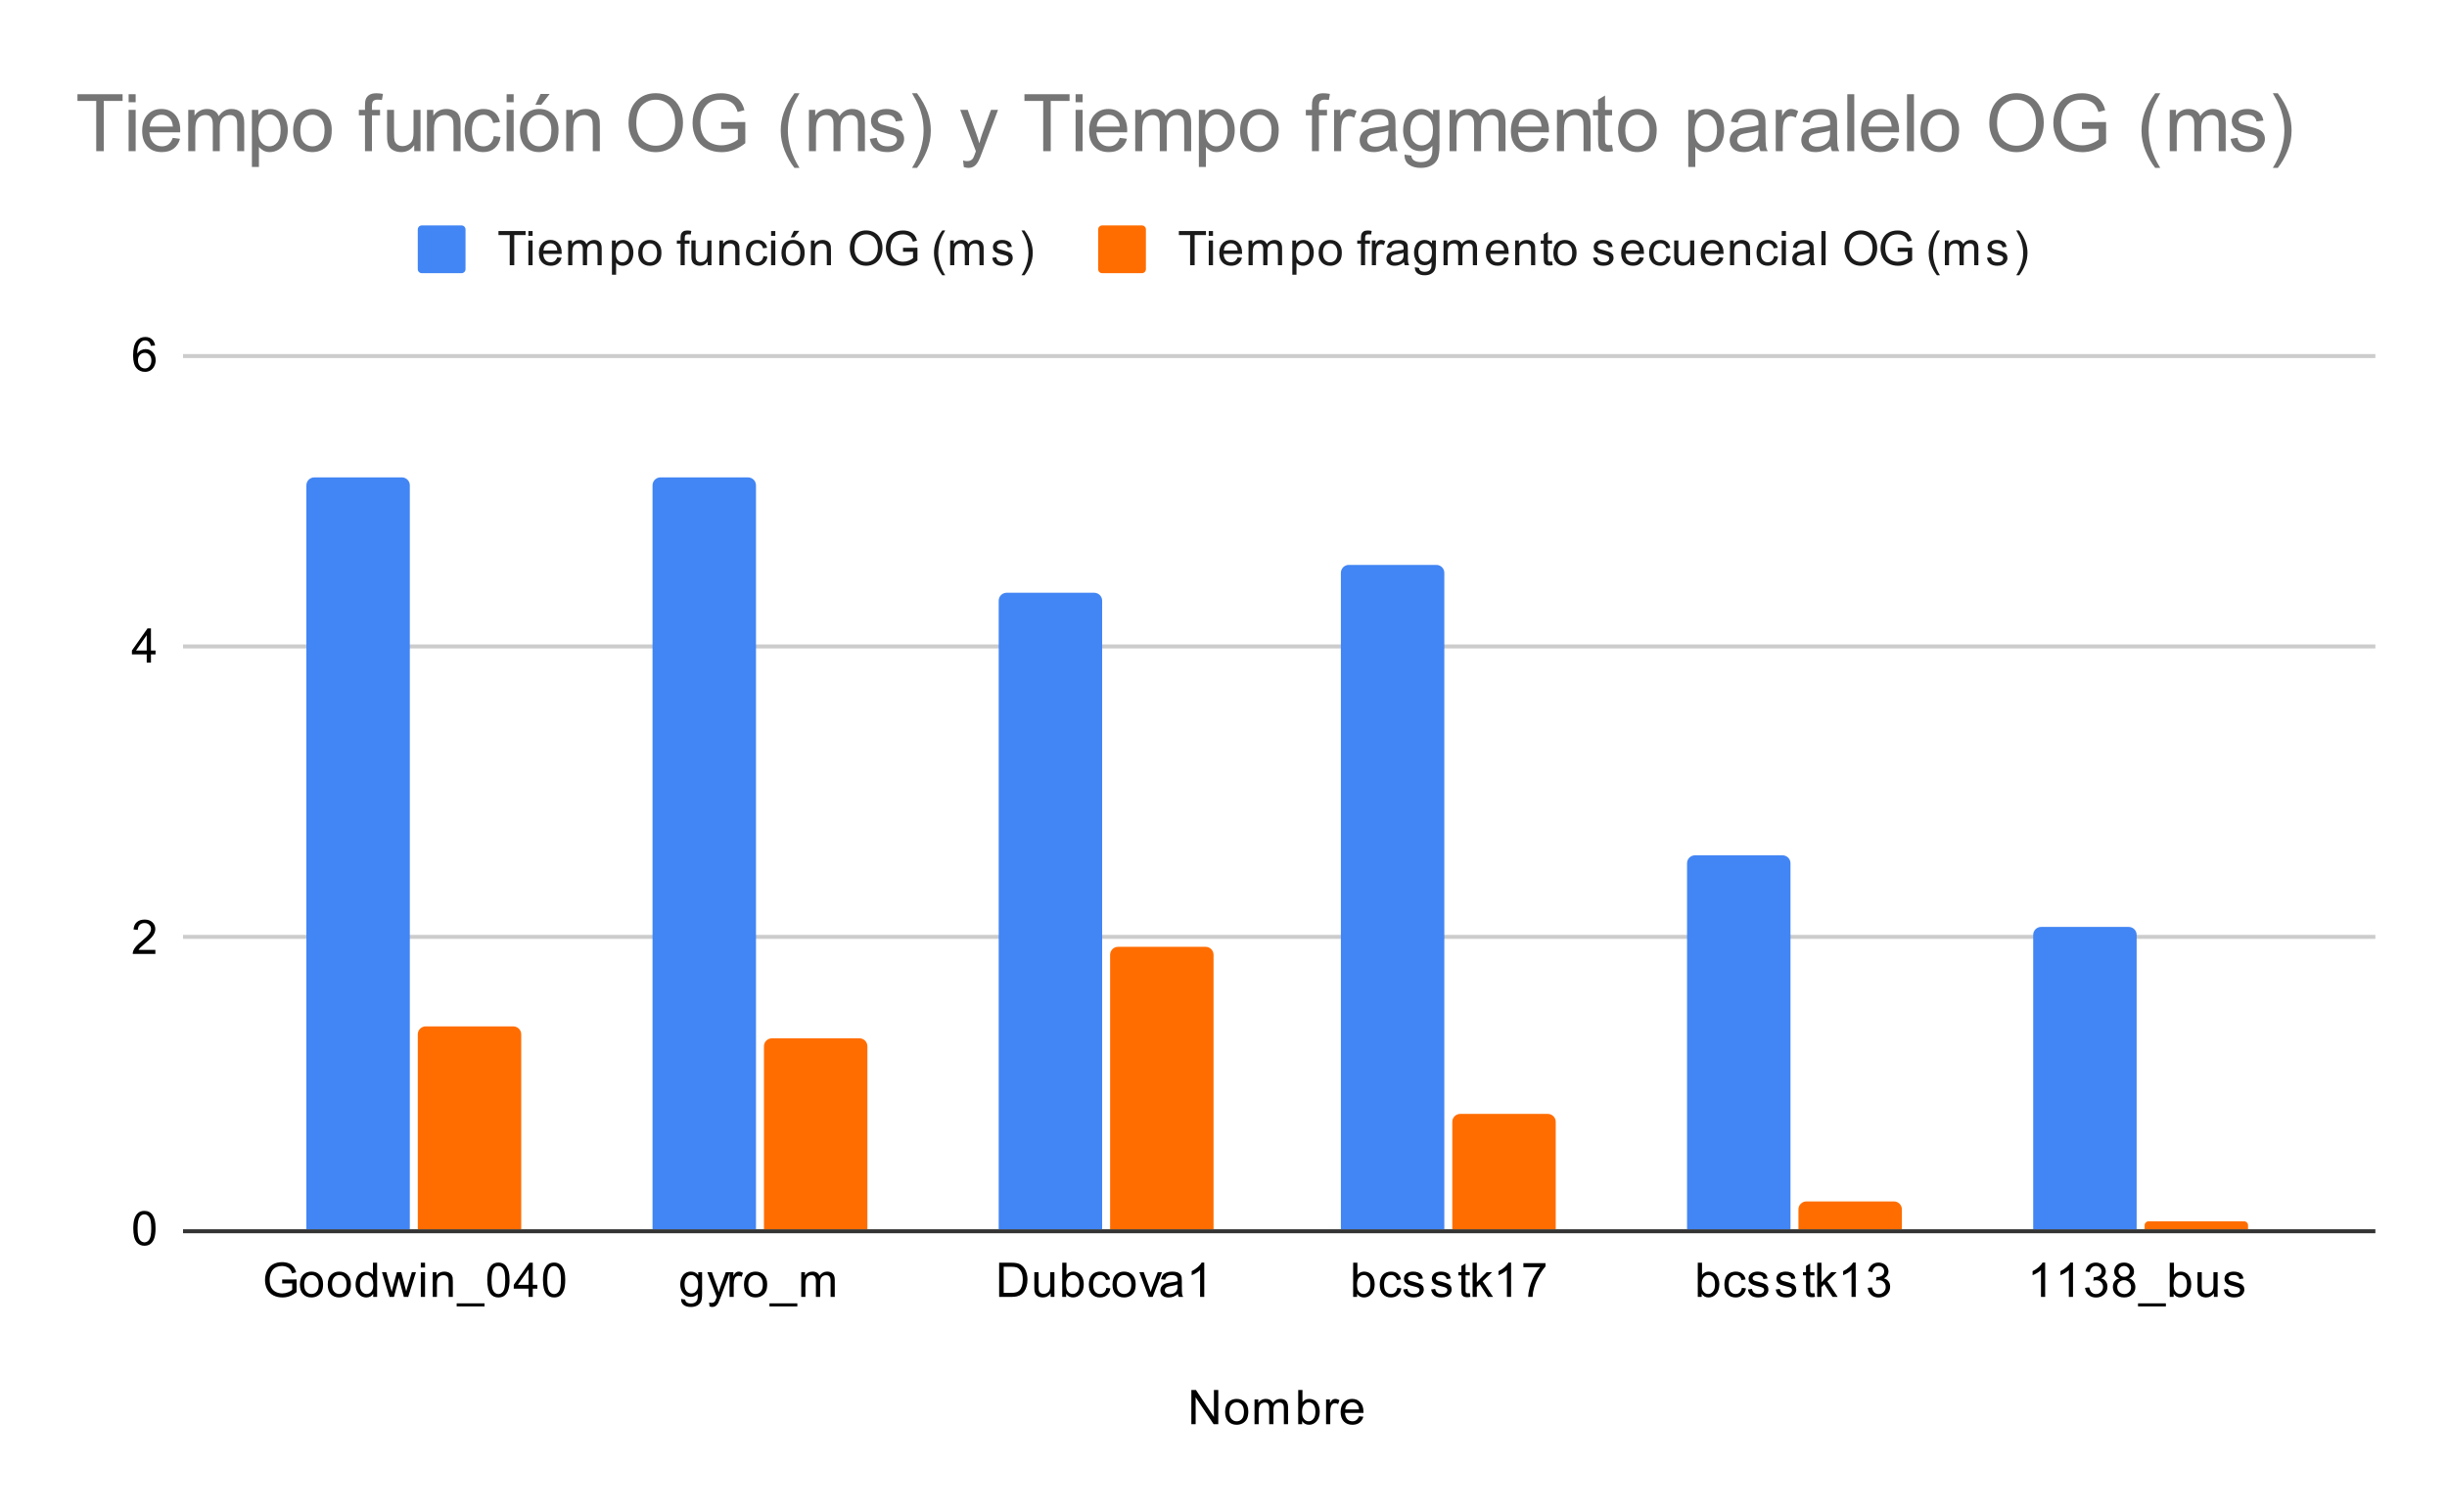 <svg version="1.1" viewBox="0.0 0.0 615.0 380.0" fill="none" stroke="none" stroke-linecap="square" stroke-miterlimit="10" width="615" height="380" xmlns:xlink="http://www.w3.org/1999/xlink" xmlns="http://www.w3.org/2000/svg"><path fill="#ffffff" d="M0 0L615.0 0L615.0 380.0L0 380.0L0 0Z" fill-rule="nonzero"/><path stroke="#333333" stroke-width="1.0" stroke-linecap="butt" d="M46.5 309.5L596.5 309.5" fill-rule="nonzero"/><path stroke="#cccccc" stroke-width="1.0" stroke-linecap="butt" d="M46.5 235.5L596.5 235.5" fill-rule="nonzero"/><path stroke="#cccccc" stroke-width="1.0" stroke-linecap="butt" d="M46.5 162.5L596.5 162.5" fill-rule="nonzero"/><path stroke="#cccccc" stroke-width="1.0" stroke-linecap="butt" d="M46.5 89.5L596.5 89.5" fill-rule="nonzero"/><clipPath id="id_0"><path d="M46.0 89.333L596.0 89.333L596.0 309.0L46.0 309.0L46.0 89.333Z" clip-rule="nonzero"/></clipPath><path stroke="#000000" stroke-width="2.0" stroke-linecap="butt" stroke-opacity="0.0" clip-path="url(#id_0)" d="M103.0 309.0L77.0 309.0L77.0 122.0C77.0 120.895 77.895 120.0 79.0 120.0L101.0 120.0C102.105 120.0 103.0 120.895 103.0 122.0Z" fill-rule="nonzero"/><path fill="#4285f4" clip-path="url(#id_0)" d="M103.0 309.0L77.0 309.0L77.0 122.0C77.0 120.895 77.895 120.0 79.0 120.0L101.0 120.0C102.105 120.0 103.0 120.895 103.0 122.0Z" fill-rule="nonzero"/><path stroke="#000000" stroke-width="2.0" stroke-linecap="butt" stroke-opacity="0.0" clip-path="url(#id_0)" d="M190.0 309.0L164.0 309.0L164.0 122.0C164.0 120.895 164.895 120.0 166.0 120.0L188.0 120.0C189.105 120.0 190.0 120.895 190.0 122.0Z" fill-rule="nonzero"/><path fill="#4285f4" clip-path="url(#id_0)" d="M190.0 309.0L164.0 309.0L164.0 122.0C164.0 120.895 164.895 120.0 166.0 120.0L188.0 120.0C189.105 120.0 190.0 120.895 190.0 122.0Z" fill-rule="nonzero"/><path stroke="#000000" stroke-width="2.0" stroke-linecap="butt" stroke-opacity="0.0" clip-path="url(#id_0)" d="M277.0 309.0L251.0 309.0L251.0 151.0C251.0 149.895 251.895 149.0 253.0 149.0L275.0 149.0C276.105 149.0 277.0 149.895 277.0 151.0Z" fill-rule="nonzero"/><path fill="#4285f4" clip-path="url(#id_0)" d="M277.0 309.0L251.0 309.0L251.0 151.0C251.0 149.895 251.895 149.0 253.0 149.0L275.0 149.0C276.105 149.0 277.0 149.895 277.0 151.0Z" fill-rule="nonzero"/><path stroke="#000000" stroke-width="2.0" stroke-linecap="butt" stroke-opacity="0.0" clip-path="url(#id_0)" d="M363.0 309.0L337.0 309.0L337.0 144.0C337.0 142.895 337.895 142.0 339.0 142.0L361.0 142.0C362.105 142.0 363.0 142.895 363.0 144.0Z" fill-rule="nonzero"/><path fill="#4285f4" clip-path="url(#id_0)" d="M363.0 309.0L337.0 309.0L337.0 144.0C337.0 142.895 337.895 142.0 339.0 142.0L361.0 142.0C362.105 142.0 363.0 142.895 363.0 144.0Z" fill-rule="nonzero"/><path stroke="#000000" stroke-width="2.0" stroke-linecap="butt" stroke-opacity="0.0" clip-path="url(#id_0)" d="M450.0 309.0L424.0 309.0L424.0 217.0C424.0 215.895 424.895 215.0 426.0 215.0L448.0 215.0C449.105 215.0 450.0 215.895 450.0 217.0Z" fill-rule="nonzero"/><path fill="#4285f4" clip-path="url(#id_0)" d="M450.0 309.0L424.0 309.0L424.0 217.0C424.0 215.895 424.895 215.0 426.0 215.0L448.0 215.0C449.105 215.0 450.0 215.895 450.0 217.0Z" fill-rule="nonzero"/><path stroke="#000000" stroke-width="2.0" stroke-linecap="butt" stroke-opacity="0.0" clip-path="url(#id_0)" d="M537.0 309.0L511.0 309.0L511.0 235.0C511.0 233.895 511.895 233.0 513.0 233.0L535.0 233.0C536.105 233.0 537.0 233.895 537.0 235.0Z" fill-rule="nonzero"/><path fill="#4285f4" clip-path="url(#id_0)" d="M537.0 309.0L511.0 309.0L511.0 235.0C511.0 233.895 511.895 233.0 513.0 233.0L535.0 233.0C536.105 233.0 537.0 233.895 537.0 235.0Z" fill-rule="nonzero"/><path stroke="#000000" stroke-width="2.0" stroke-linecap="butt" stroke-opacity="0.0" clip-path="url(#id_0)" d="M131.0 309.0L105.0 309.0L105.0 260.0C105.0 258.895 105.895 258.0 107.0 258.0L129.0 258.0C130.105 258.0 131.0 258.895 131.0 260.0Z" fill-rule="nonzero"/><path fill="#ff6d01" clip-path="url(#id_0)" d="M131.0 309.0L105.0 309.0L105.0 260.0C105.0 258.895 105.895 258.0 107.0 258.0L129.0 258.0C130.105 258.0 131.0 258.895 131.0 260.0Z" fill-rule="nonzero"/><path stroke="#000000" stroke-width="2.0" stroke-linecap="butt" stroke-opacity="0.0" clip-path="url(#id_0)" d="M218.0 309.0L192.0 309.0L192.0 263.0C192.0 261.895 192.895 261.0 194.0 261.0L216.0 261.0C217.105 261.0 218.0 261.895 218.0 263.0Z" fill-rule="nonzero"/><path fill="#ff6d01" clip-path="url(#id_0)" d="M218.0 309.0L192.0 309.0L192.0 263.0C192.0 261.895 192.895 261.0 194.0 261.0L216.0 261.0C217.105 261.0 218.0 261.895 218.0 263.0Z" fill-rule="nonzero"/><path stroke="#000000" stroke-width="2.0" stroke-linecap="butt" stroke-opacity="0.0" clip-path="url(#id_0)" d="M305.0 309.0L279.0 309.0L279.0 240.0C279.0 238.895 279.895 238.0 281.0 238.0L303.0 238.0C304.105 238.0 305.0 238.895 305.0 240.0Z" fill-rule="nonzero"/><path fill="#ff6d01" clip-path="url(#id_0)" d="M305.0 309.0L279.0 309.0L279.0 240.0C279.0 238.895 279.895 238.0 281.0 238.0L303.0 238.0C304.105 238.0 305.0 238.895 305.0 240.0Z" fill-rule="nonzero"/><path stroke="#000000" stroke-width="2.0" stroke-linecap="butt" stroke-opacity="0.0" clip-path="url(#id_0)" d="M391.0 309.0L365.0 309.0L365.0 282.0C365.0 280.895 365.895 280.0 367.0 280.0L389.0 280.0C390.105 280.0 391.0 280.895 391.0 282.0Z" fill-rule="nonzero"/><path fill="#ff6d01" clip-path="url(#id_0)" d="M391.0 309.0L365.0 309.0L365.0 282.0C365.0 280.895 365.895 280.0 367.0 280.0L389.0 280.0C390.105 280.0 391.0 280.895 391.0 282.0Z" fill-rule="nonzero"/><path stroke="#000000" stroke-width="2.0" stroke-linecap="butt" stroke-opacity="0.0" clip-path="url(#id_0)" d="M478.0 309.0L452.0 309.0L452.0 304.0C452.0 302.895 452.895 302.0 454.0 302.0L476.0 302.0C477.105 302.0 478.0 302.895 478.0 304.0Z" fill-rule="nonzero"/><path fill="#ff6d01" clip-path="url(#id_0)" d="M478.0 309.0L452.0 309.0L452.0 304.0C452.0 302.895 452.895 302.0 454.0 302.0L476.0 302.0C477.105 302.0 478.0 302.895 478.0 304.0Z" fill-rule="nonzero"/><path stroke="#000000" stroke-width="2.0" stroke-linecap="butt" stroke-opacity="0.0" clip-path="url(#id_0)" d="M565.0 309.0L539.0 309.0L539.0 308.0C539.0 307.448 539.448 307.0 540.0 307.0L564.0 307.0C564.552 307.0 565.0 307.448 565.0 308.0Z" fill-rule="nonzero"/><path fill="#ff6d01" clip-path="url(#id_0)" d="M565.0 309.0L539.0 309.0L539.0 308.0C539.0 307.448 539.448 307.0 540.0 307.0L564.0 307.0C564.552 307.0 565.0 307.448 565.0 308.0Z" fill-rule="nonzero"/><path fill="#000000" d="M299.422 358.0L299.422 349.406L300.578 349.406L305.094 356.156L305.094 349.406L306.188 349.406L306.188 358.0L305.016 358.0L300.5 351.25L300.5 358.0L299.422 358.0ZM307.906 354.891Q307.906 353.156 308.859 352.328Q309.656 351.641 310.812 351.641Q312.094 351.641 312.906 352.484Q313.734 353.312 313.734 354.797Q313.734 356.0 313.375 356.688Q313.016 357.375 312.312 357.766Q311.625 358.141 310.812 358.141Q309.516 358.141 308.703 357.312Q307.906 356.469 307.906 354.891ZM308.984 354.891Q308.984 356.078 309.5 356.672Q310.031 357.266 310.812 357.266Q311.609 357.266 312.125 356.672Q312.641 356.078 312.641 354.859Q312.641 353.703 312.109 353.109Q311.594 352.516 310.812 352.516Q310.031 352.516 309.5 353.109Q308.984 353.688 308.984 354.891ZM315.297 358.0L315.297 351.781L316.234 351.781L316.234 352.656Q316.531 352.188 317.016 351.922Q317.5 351.641 318.125 351.641Q318.812 351.641 319.25 351.922Q319.703 352.203 319.875 352.719Q320.625 351.641 321.797 351.641Q322.734 351.641 323.219 352.156Q323.719 352.656 323.719 353.734L323.719 358.0L322.672 358.0L322.672 354.078Q322.672 353.453 322.562 353.172Q322.469 352.891 322.203 352.719Q321.938 352.547 321.562 352.547Q320.906 352.547 320.469 352.984Q320.047 353.422 320.047 354.391L320.047 358.0L318.984 358.0L318.984 353.953Q318.984 353.25 318.719 352.906Q318.469 352.547 317.891 352.547Q317.438 352.547 317.062 352.781Q316.688 353.016 316.516 353.469Q316.344 353.922 316.344 354.766L316.344 358.0L315.297 358.0ZM327.266 358.0L326.281 358.0L326.281 349.406L327.344 349.406L327.344 352.469Q328.016 351.641 329.047 351.641Q329.625 351.641 330.125 351.875Q330.641 352.094 330.969 352.516Q331.312 352.938 331.5 353.531Q331.688 354.125 331.688 354.797Q331.688 356.391 330.891 357.266Q330.094 358.141 329.0 358.141Q327.891 358.141 327.266 357.219L327.266 358.0ZM327.25 354.844Q327.25 355.953 327.562 356.453Q328.062 357.266 328.906 357.266Q329.594 357.266 330.094 356.672Q330.609 356.078 330.609 354.875Q330.609 353.656 330.125 353.078Q329.641 352.5 328.953 352.5Q328.266 352.5 327.75 353.109Q327.25 353.703 327.25 354.844ZM333.281 358.0L333.281 351.781L334.234 351.781L334.234 352.719Q334.594 352.062 334.891 351.859Q335.203 351.641 335.578 351.641Q336.109 351.641 336.656 351.969L336.297 352.953Q335.906 352.719 335.531 352.719Q335.172 352.719 334.891 352.938Q334.625 353.141 334.516 353.516Q334.328 354.078 334.328 354.734L334.328 358.0L333.281 358.0ZM341.547 356.0L342.641 356.125Q342.391 357.078 341.688 357.609Q340.984 358.141 339.906 358.141Q338.547 358.141 337.734 357.297Q336.938 356.453 336.938 354.938Q336.938 353.375 337.75 352.516Q338.562 351.641 339.844 351.641Q341.094 351.641 341.875 352.484Q342.672 353.328 342.672 354.875Q342.672 354.969 342.672 355.156L338.031 355.156Q338.094 356.188 338.609 356.734Q339.125 357.266 339.906 357.266Q340.484 357.266 340.891 356.969Q341.312 356.656 341.547 356.0ZM338.094 354.297L341.562 354.297Q341.5 353.5 341.172 353.109Q340.656 352.5 339.859 352.5Q339.125 352.5 338.625 352.984Q338.141 353.469 338.094 354.297Z" fill-rule="nonzero"/><path fill="#000000" d="M33.5 308.766Q33.5 307.234 33.812 306.312Q34.125 305.375 34.734 304.875Q35.359 304.375 36.297 304.375Q36.984 304.375 37.5 304.656Q38.031 304.938 38.375 305.469Q38.719 305.984 38.906 306.734Q39.094 307.484 39.094 308.766Q39.094 310.281 38.781 311.203Q38.484 312.125 37.859 312.641Q37.25 313.141 36.297 313.141Q35.062 313.141 34.344 312.25Q33.5 311.188 33.5 308.766ZM34.578 308.766Q34.578 310.875 35.078 311.578Q35.578 312.281 36.297 312.281Q37.031 312.281 37.516 311.578Q38.016 310.875 38.016 308.766Q38.016 306.641 37.516 305.953Q37.031 305.25 36.281 305.25Q35.562 305.25 35.125 305.859Q34.578 306.641 34.578 308.766Z" fill-rule="nonzero"/><path fill="#000000" d="M39.047 238.762L39.047 239.778L33.359 239.778Q33.359 239.403 33.484 239.043Q33.703 238.465 34.172 237.903Q34.656 237.34 35.562 236.606Q36.969 235.45 37.453 234.778Q37.953 234.106 37.953 233.512Q37.953 232.887 37.5 232.465Q37.047 232.028 36.328 232.028Q35.562 232.028 35.109 232.481Q34.656 232.934 34.641 233.747L33.562 233.637Q33.672 232.418 34.391 231.793Q35.125 231.153 36.359 231.153Q37.594 231.153 38.312 231.84Q39.031 232.528 39.031 233.543Q39.031 234.059 38.812 234.559Q38.609 235.043 38.109 235.606Q37.625 236.153 36.5 237.106Q35.547 237.903 35.266 238.2Q35.0 238.481 34.828 238.762L39.047 238.762Z" fill-rule="nonzero"/><path fill="#000000" d="M36.875 166.556L36.875 164.493L33.156 164.493L33.156 163.524L37.078 157.962L37.938 157.962L37.938 163.524L39.094 163.524L39.094 164.493L37.938 164.493L37.938 166.556L36.875 166.556ZM36.875 163.524L36.875 159.665L34.188 163.524L36.875 163.524Z" fill-rule="nonzero"/><path fill="#000000" d="M38.969 86.849L37.922 86.927Q37.781 86.302 37.531 86.021Q37.094 85.568 36.469 85.568Q35.969 85.568 35.578 85.849Q35.094 86.224 34.797 86.927Q34.516 87.615 34.5 88.896Q34.875 88.318 35.422 88.036Q35.984 87.755 36.594 87.755Q37.641 87.755 38.375 88.536Q39.125 89.318 39.125 90.536Q39.125 91.349 38.766 92.052Q38.422 92.74 37.812 93.115Q37.203 93.474 36.438 93.474Q35.109 93.474 34.281 92.505Q33.453 91.536 33.453 89.318Q33.453 86.818 34.375 85.693Q35.172 84.708 36.531 84.708Q37.547 84.708 38.188 85.286Q38.844 85.849 38.969 86.849ZM34.672 90.552Q34.672 91.099 34.891 91.599Q35.125 92.083 35.531 92.349Q35.953 92.615 36.422 92.615Q37.078 92.615 37.562 92.083Q38.047 91.536 38.047 90.615Q38.047 89.724 37.562 89.208Q37.094 88.693 36.375 88.693Q35.656 88.693 35.156 89.208Q34.672 89.724 34.672 90.552Z" fill-rule="nonzero"/><path fill="#000000" d="M70.918 322.625L70.918 321.625L74.543 321.609L74.543 324.797Q73.715 325.469 72.824 325.812Q71.933 326.141 70.996 326.141Q69.73 326.141 68.683 325.609Q67.652 325.062 67.121 324.047Q66.605 323.016 66.605 321.75Q66.605 320.484 67.121 319.406Q67.652 318.312 68.636 317.797Q69.621 317.266 70.902 317.266Q71.84 317.266 72.59 317.562Q73.34 317.859 73.761 318.406Q74.199 318.938 74.418 319.812L73.402 320.094Q73.199 319.438 72.902 319.062Q72.621 318.688 72.09 318.469Q71.558 318.234 70.918 318.234Q70.136 318.234 69.558 318.469Q68.996 318.703 68.636 319.094Q68.293 319.484 68.105 319.953Q67.777 320.75 67.777 321.672Q67.777 322.828 68.168 323.609Q68.574 324.375 69.324 324.75Q70.074 325.125 70.933 325.125Q71.668 325.125 72.371 324.844Q73.074 324.547 73.433 324.234L73.433 322.625L70.918 322.625ZM75.371 322.891Q75.371 321.156 76.324 320.328Q77.121 319.641 78.277 319.641Q79.558 319.641 80.371 320.484Q81.199 321.312 81.199 322.797Q81.199 324.0 80.84 324.688Q80.48 325.375 79.777 325.766Q79.09 326.141 78.277 326.141Q76.98 326.141 76.168 325.312Q75.371 324.469 75.371 322.891ZM76.449 322.891Q76.449 324.078 76.965 324.672Q77.496 325.266 78.277 325.266Q79.074 325.266 79.59 324.672Q80.105 324.078 80.105 322.859Q80.105 321.703 79.574 321.109Q79.058 320.516 78.277 320.516Q77.496 320.516 76.965 321.109Q76.449 321.688 76.449 322.891ZM82.371 322.891Q82.371 321.156 83.324 320.328Q84.121 319.641 85.277 319.641Q86.558 319.641 87.371 320.484Q88.199 321.312 88.199 322.797Q88.199 324.0 87.84 324.688Q87.48 325.375 86.777 325.766Q86.09 326.141 85.277 326.141Q83.98 326.141 83.168 325.312Q82.371 324.469 82.371 322.891ZM83.449 322.891Q83.449 324.078 83.965 324.672Q84.496 325.266 85.277 325.266Q86.074 325.266 86.59 324.672Q87.105 324.078 87.105 322.859Q87.105 321.703 86.574 321.109Q86.058 320.516 85.277 320.516Q84.496 320.516 83.965 321.109Q83.449 321.688 83.449 322.891ZM93.793 326.0L93.793 325.219Q93.199 326.141 92.058 326.141Q91.308 326.141 90.683 325.734Q90.058 325.312 89.715 324.578Q89.371 323.844 89.371 322.891Q89.371 321.969 89.683 321.203Q89.996 320.438 90.621 320.047Q91.246 319.641 92.011 319.641Q92.574 319.641 93.011 319.875Q93.449 320.109 93.73 320.484L93.73 317.406L94.777 317.406L94.777 326.0L93.793 326.0ZM90.465 322.891Q90.465 324.094 90.965 324.688Q91.465 325.266 92.152 325.266Q92.84 325.266 93.324 324.703Q93.808 324.141 93.808 322.984Q93.808 321.703 93.308 321.109Q92.824 320.516 92.105 320.516Q91.402 320.516 90.933 321.094Q90.465 321.656 90.465 322.891ZM97.902 326.0L95.996 319.781L97.09 319.781L98.074 323.375L98.449 324.703Q98.48 324.609 98.777 323.422L99.761 319.781L100.84 319.781L101.777 323.391L102.09 324.578L102.449 323.375L103.511 319.781L104.543 319.781L102.59 326.0L101.496 326.0L100.511 322.266L100.261 321.219L99.011 326.0L97.902 326.0ZM105.761 318.625L105.761 317.406L106.824 317.406L106.824 318.625L105.761 318.625ZM105.761 326.0L105.761 319.781L106.824 319.781L106.824 326.0L105.761 326.0ZM108.761 326.0L108.761 319.781L109.699 319.781L109.699 320.656Q110.386 319.641 111.683 319.641Q112.246 319.641 112.715 319.844Q113.199 320.047 113.433 320.375Q113.668 320.703 113.761 321.141Q113.808 321.438 113.808 322.172L113.808 326.0L112.761 326.0L112.761 322.219Q112.761 321.562 112.636 321.25Q112.511 320.938 112.199 320.75Q111.886 320.547 111.465 320.547Q110.793 320.547 110.293 320.984Q109.808 321.406 109.808 322.594L109.808 326.0L108.761 326.0ZM114.777 328.391L114.777 327.625L121.777 327.625L121.777 328.391L114.777 328.391ZM122.465 321.766Q122.465 320.234 122.777 319.312Q123.09 318.375 123.699 317.875Q124.324 317.375 125.261 317.375Q125.949 317.375 126.465 317.656Q126.996 317.938 127.34 318.469Q127.683 318.984 127.871 319.734Q128.058 320.484 128.058 321.766Q128.058 323.281 127.746 324.203Q127.449 325.125 126.824 325.641Q126.215 326.141 125.261 326.141Q124.027 326.141 123.308 325.25Q122.465 324.188 122.465 321.766ZM123.543 321.766Q123.543 323.875 124.043 324.578Q124.543 325.281 125.261 325.281Q125.996 325.281 126.48 324.578Q126.98 323.875 126.98 321.766Q126.98 319.641 126.48 318.953Q125.996 318.25 125.246 318.25Q124.527 318.25 124.09 318.859Q123.543 319.641 123.543 321.766ZM132.84 326.0L132.84 323.938L129.121 323.938L129.121 322.969L133.043 317.406L133.902 317.406L133.902 322.969L135.058 322.969L135.058 323.938L133.902 323.938L133.902 326.0L132.84 326.0ZM132.84 322.969L132.84 319.109L130.152 322.969L132.84 322.969ZM136.465 321.766Q136.465 320.234 136.777 319.312Q137.09 318.375 137.699 317.875Q138.324 317.375 139.261 317.375Q139.949 317.375 140.465 317.656Q140.996 317.938 141.34 318.469Q141.683 318.984 141.871 319.734Q142.058 320.484 142.058 321.766Q142.058 323.281 141.746 324.203Q141.449 325.125 140.824 325.641Q140.215 326.141 139.261 326.141Q138.027 326.141 137.308 325.25Q136.465 324.188 136.465 321.766ZM137.543 321.766Q137.543 323.875 138.043 324.578Q138.543 325.281 139.261 325.281Q139.996 325.281 140.48 324.578Q140.98 323.875 140.98 321.766Q140.98 319.641 140.48 318.953Q139.996 318.25 139.246 318.25Q138.527 318.25 138.09 318.859Q137.543 319.641 137.543 321.766Z" fill-rule="nonzero"/><path fill="#000000" d="M171.172 326.516L172.204 326.672Q172.266 327.141 172.563 327.359Q172.954 327.656 173.626 327.656Q174.36 327.656 174.751 327.359Q175.157 327.062 175.297 326.547Q175.391 326.219 175.376 325.188Q174.688 326.0 173.657 326.0Q172.376 326.0 171.672 325.078Q170.969 324.141 170.969 322.859Q170.969 321.969 171.282 321.219Q171.61 320.453 172.219 320.047Q172.829 319.641 173.657 319.641Q174.766 319.641 175.485 320.531L175.485 319.781L176.454 319.781L176.454 325.156Q176.454 326.609 176.157 327.219Q175.86 327.828 175.219 328.172Q174.579 328.531 173.641 328.531Q172.532 328.531 171.844 328.031Q171.157 327.531 171.172 326.516ZM172.047 322.781Q172.047 324.0 172.532 324.562Q173.016 325.125 173.751 325.125Q174.485 325.125 174.969 324.562Q175.469 324.0 175.469 322.812Q175.469 321.672 174.954 321.094Q174.454 320.516 173.735 320.516Q173.032 320.516 172.532 321.094Q172.047 321.656 172.047 322.781ZM178.329 328.391L178.204 327.406Q178.547 327.5 178.813 327.5Q179.157 327.5 179.36 327.375Q179.579 327.266 179.719 327.062Q179.813 326.891 180.047 326.266Q180.063 326.188 180.141 326.016L177.766 319.781L178.907 319.781L180.204 323.375Q180.454 324.062 180.657 324.828Q180.844 324.094 181.094 323.406L182.422 319.781L183.469 319.781L181.11 326.109Q180.719 327.125 180.516 327.516Q180.235 328.047 179.86 328.281Q179.501 328.531 179.001 328.531Q178.704 328.531 178.329 328.391ZM183.36 326.0L183.36 319.781L184.313 319.781L184.313 320.719Q184.672 320.062 184.969 319.859Q185.282 319.641 185.657 319.641Q186.188 319.641 186.735 319.969L186.376 320.953Q185.985 320.719 185.61 320.719Q185.251 320.719 184.969 320.938Q184.704 321.141 184.594 321.516Q184.407 322.078 184.407 322.734L184.407 326.0L183.36 326.0ZM186.985 322.891Q186.985 321.156 187.938 320.328Q188.735 319.641 189.891 319.641Q191.172 319.641 191.985 320.484Q192.813 321.312 192.813 322.797Q192.813 324.0 192.454 324.688Q192.094 325.375 191.391 325.766Q190.704 326.141 189.891 326.141Q188.594 326.141 187.782 325.312Q186.985 324.469 186.985 322.891ZM188.063 322.891Q188.063 324.078 188.579 324.672Q189.11 325.266 189.891 325.266Q190.688 325.266 191.204 324.672Q191.719 324.078 191.719 322.859Q191.719 321.703 191.188 321.109Q190.672 320.516 189.891 320.516Q189.11 320.516 188.579 321.109Q188.063 321.688 188.063 322.891ZM193.391 328.391L193.391 327.625L200.391 327.625L200.391 328.391L193.391 328.391ZM201.376 326.0L201.376 319.781L202.313 319.781L202.313 320.656Q202.61 320.188 203.094 319.922Q203.579 319.641 204.204 319.641Q204.891 319.641 205.329 319.922Q205.782 320.203 205.954 320.719Q206.704 319.641 207.876 319.641Q208.813 319.641 209.297 320.156Q209.797 320.656 209.797 321.734L209.797 326.0L208.751 326.0L208.751 322.078Q208.751 321.453 208.641 321.172Q208.547 320.891 208.282 320.719Q208.016 320.547 207.641 320.547Q206.985 320.547 206.547 320.984Q206.126 321.422 206.126 322.391L206.126 326.0L205.063 326.0L205.063 321.953Q205.063 321.25 204.797 320.906Q204.547 320.547 203.969 320.547Q203.516 320.547 203.141 320.781Q202.766 321.016 202.594 321.469Q202.422 321.922 202.422 322.766L202.422 326.0L201.376 326.0Z" fill-rule="nonzero"/><path fill="#000000" d="M251.115 326.0L251.115 317.406L254.084 317.406Q255.084 317.406 255.615 317.531Q256.349 317.703 256.865 318.141Q257.552 318.719 257.88 319.625Q258.224 320.516 258.224 321.656Q258.224 322.641 257.99 323.391Q257.771 324.141 257.412 324.641Q257.052 325.141 256.615 325.422Q256.193 325.703 255.599 325.859Q255.005 326.0 254.224 326.0L251.115 326.0ZM252.255 324.984L254.084 324.984Q254.943 324.984 255.427 324.828Q255.912 324.672 256.193 324.375Q256.599 323.984 256.818 323.297Q257.052 322.609 257.052 321.641Q257.052 320.297 256.599 319.578Q256.162 318.844 255.537 318.594Q255.068 318.422 254.068 318.422L252.255 318.422L252.255 324.984ZM264.068 326.0L264.068 325.078Q263.334 326.141 262.084 326.141Q261.537 326.141 261.052 325.938Q260.584 325.719 260.349 325.406Q260.115 325.078 260.021 324.609Q259.959 324.312 259.959 323.625L259.959 319.781L261.021 319.781L261.021 323.234Q261.021 324.047 261.084 324.344Q261.177 324.75 261.49 325.0Q261.818 325.234 262.302 325.234Q262.771 325.234 263.177 325.0Q263.599 324.75 263.771 324.328Q263.959 323.906 263.959 323.109L263.959 319.781L265.005 319.781L265.005 326.0L264.068 326.0ZM267.959 326.0L266.974 326.0L266.974 317.406L268.037 317.406L268.037 320.469Q268.709 319.641 269.74 319.641Q270.318 319.641 270.818 319.875Q271.334 320.094 271.662 320.516Q272.005 320.938 272.193 321.531Q272.38 322.125 272.38 322.797Q272.38 324.391 271.584 325.266Q270.787 326.141 269.693 326.141Q268.584 326.141 267.959 325.219L267.959 326.0ZM267.943 322.844Q267.943 323.953 268.255 324.453Q268.755 325.266 269.599 325.266Q270.287 325.266 270.787 324.672Q271.302 324.078 271.302 322.875Q271.302 321.656 270.818 321.078Q270.334 320.5 269.646 320.5Q268.959 320.5 268.443 321.109Q267.943 321.703 267.943 322.844ZM278.052 323.719L279.084 323.859Q278.912 324.922 278.209 325.531Q277.505 326.141 276.49 326.141Q275.209 326.141 274.427 325.312Q273.662 324.469 273.662 322.906Q273.662 321.906 273.99 321.156Q274.334 320.391 275.005 320.016Q275.693 319.641 276.505 319.641Q277.505 319.641 278.146 320.156Q278.802 320.656 278.99 321.609L277.959 321.766Q277.818 321.141 277.443 320.828Q277.068 320.5 276.537 320.5Q275.74 320.5 275.24 321.078Q274.74 321.641 274.74 322.875Q274.74 324.141 275.224 324.703Q275.709 325.266 276.474 325.266Q277.099 325.266 277.505 324.891Q277.927 324.516 278.052 323.719ZM279.599 322.891Q279.599 321.156 280.552 320.328Q281.349 319.641 282.505 319.641Q283.787 319.641 284.599 320.484Q285.427 321.312 285.427 322.797Q285.427 324.0 285.068 324.688Q284.709 325.375 284.005 325.766Q283.318 326.141 282.505 326.141Q281.209 326.141 280.396 325.312Q279.599 324.469 279.599 322.891ZM280.677 322.891Q280.677 324.078 281.193 324.672Q281.724 325.266 282.505 325.266Q283.302 325.266 283.818 324.672Q284.334 324.078 284.334 322.859Q284.334 321.703 283.802 321.109Q283.287 320.516 282.505 320.516Q281.724 320.516 281.193 321.109Q280.677 321.688 280.677 322.891ZM288.709 326.0L286.349 319.781L287.459 319.781L288.802 323.5Q289.005 324.109 289.193 324.75Q289.334 324.266 289.584 323.578L290.974 319.781L292.052 319.781L289.693 326.0L288.709 326.0ZM296.052 325.234Q295.459 325.734 294.912 325.938Q294.38 326.141 293.755 326.141Q292.724 326.141 292.177 325.641Q291.63 325.141 291.63 324.359Q291.63 323.906 291.834 323.531Q292.037 323.141 292.38 322.922Q292.724 322.688 293.146 322.578Q293.443 322.484 294.084 322.406Q295.349 322.266 295.959 322.047Q295.959 321.828 295.959 321.781Q295.959 321.125 295.662 320.859Q295.255 320.516 294.459 320.516Q293.724 320.516 293.365 320.781Q293.005 321.031 292.834 321.688L291.802 321.547Q291.943 320.891 292.271 320.484Q292.599 320.078 293.209 319.859Q293.818 319.641 294.615 319.641Q295.412 319.641 295.912 319.828Q296.412 320.016 296.646 320.297Q296.88 320.578 296.974 321.016Q297.021 321.281 297.021 321.984L297.021 323.391Q297.021 324.859 297.084 325.25Q297.162 325.641 297.365 326.0L296.255 326.0Q296.099 325.672 296.052 325.234ZM295.959 322.875Q295.38 323.109 294.24 323.281Q293.584 323.375 293.318 323.5Q293.052 323.609 292.896 323.828Q292.755 324.047 292.755 324.328Q292.755 324.75 293.068 325.031Q293.396 325.312 294.005 325.312Q294.615 325.312 295.084 325.047Q295.568 324.781 295.787 324.312Q295.959 323.953 295.959 323.266L295.959 322.875ZM302.662 326.0L301.615 326.0L301.615 319.281Q301.224 319.641 300.599 320.016Q299.99 320.375 299.505 320.547L299.505 319.531Q300.38 319.109 301.037 318.531Q301.709 317.938 301.99 317.375L302.662 317.375L302.662 326.0Z" fill-rule="nonzero"/><path fill="#000000" d="M341.073 326.0L340.088 326.0L340.088 317.406L341.151 317.406L341.151 320.469Q341.823 319.641 342.854 319.641Q343.432 319.641 343.932 319.875Q344.448 320.094 344.776 320.516Q345.12 320.938 345.307 321.531Q345.495 322.125 345.495 322.797Q345.495 324.391 344.698 325.266Q343.901 326.141 342.807 326.141Q341.698 326.141 341.073 325.219L341.073 326.0ZM341.057 322.844Q341.057 323.953 341.37 324.453Q341.87 325.266 342.713 325.266Q343.401 325.266 343.901 324.672Q344.416 324.078 344.416 322.875Q344.416 321.656 343.932 321.078Q343.448 320.5 342.76 320.5Q342.073 320.5 341.557 321.109Q341.057 321.703 341.057 322.844ZM351.166 323.719L352.198 323.859Q352.026 324.922 351.323 325.531Q350.62 326.141 349.604 326.141Q348.323 326.141 347.541 325.312Q346.776 324.469 346.776 322.906Q346.776 321.906 347.104 321.156Q347.448 320.391 348.12 320.016Q348.807 319.641 349.62 319.641Q350.62 319.641 351.26 320.156Q351.916 320.656 352.104 321.609L351.073 321.766Q350.932 321.141 350.557 320.828Q350.182 320.5 349.651 320.5Q348.854 320.5 348.354 321.078Q347.854 321.641 347.854 322.875Q347.854 324.141 348.338 324.703Q348.823 325.266 349.588 325.266Q350.213 325.266 350.62 324.891Q351.041 324.516 351.166 323.719ZM352.682 324.141L353.713 323.984Q353.807 324.609 354.198 324.938Q354.604 325.266 355.338 325.266Q356.057 325.266 356.401 324.984Q356.76 324.688 356.76 324.281Q356.76 323.922 356.448 323.719Q356.229 323.578 355.37 323.359Q354.213 323.062 353.76 322.859Q353.323 322.641 353.088 322.266Q352.854 321.891 352.854 321.422Q352.854 321.016 353.041 320.656Q353.229 320.297 353.557 320.062Q353.807 319.891 354.229 319.766Q354.651 319.641 355.151 319.641Q355.87 319.641 356.416 319.859Q356.979 320.062 357.245 320.422Q357.51 320.781 357.604 321.375L356.573 321.516Q356.51 321.047 356.166 320.781Q355.838 320.5 355.213 320.5Q354.495 320.5 354.182 320.75Q353.87 320.984 353.87 321.312Q353.87 321.516 353.995 321.672Q354.135 321.844 354.401 321.953Q354.557 322.016 355.338 322.219Q356.463 322.531 356.901 322.719Q357.338 322.906 357.588 323.266Q357.838 323.625 357.838 324.172Q357.838 324.703 357.526 325.172Q357.229 325.625 356.651 325.891Q356.073 326.141 355.338 326.141Q354.12 326.141 353.479 325.641Q352.854 325.125 352.682 324.141ZM359.682 324.141L360.713 323.984Q360.807 324.609 361.198 324.938Q361.604 325.266 362.338 325.266Q363.057 325.266 363.401 324.984Q363.76 324.688 363.76 324.281Q363.76 323.922 363.448 323.719Q363.229 323.578 362.37 323.359Q361.213 323.062 360.76 322.859Q360.323 322.641 360.088 322.266Q359.854 321.891 359.854 321.422Q359.854 321.016 360.041 320.656Q360.229 320.297 360.557 320.062Q360.807 319.891 361.229 319.766Q361.651 319.641 362.151 319.641Q362.87 319.641 363.416 319.859Q363.979 320.062 364.245 320.422Q364.51 320.781 364.604 321.375L363.573 321.516Q363.51 321.047 363.166 320.781Q362.838 320.5 362.213 320.5Q361.495 320.5 361.182 320.75Q360.87 320.984 360.87 321.312Q360.87 321.516 360.995 321.672Q361.135 321.844 361.401 321.953Q361.557 322.016 362.338 322.219Q363.463 322.531 363.901 322.719Q364.338 322.906 364.588 323.266Q364.838 323.625 364.838 324.172Q364.838 324.703 364.526 325.172Q364.229 325.625 363.651 325.891Q363.073 326.141 362.338 326.141Q361.12 326.141 360.479 325.641Q359.854 325.125 359.682 324.141ZM369.401 325.062L369.557 325.984Q369.104 326.078 368.76 326.078Q368.182 326.078 367.87 325.906Q367.557 325.719 367.416 325.422Q367.291 325.125 367.291 324.172L367.291 320.594L366.526 320.594L366.526 319.781L367.291 319.781L367.291 318.234L368.338 317.609L368.338 319.781L369.401 319.781L369.401 320.594L368.338 320.594L368.338 324.234Q368.338 324.688 368.385 324.812Q368.448 324.938 368.573 325.016Q368.698 325.094 368.932 325.094Q369.12 325.094 369.401 325.062ZM370.104 326.0L370.104 317.406L371.166 317.406L371.166 322.312L373.651 319.781L375.026 319.781L372.635 322.078L375.26 326.0L373.963 326.0L371.901 322.812L371.166 323.531L371.166 326.0L370.104 326.0ZM379.776 326.0L378.729 326.0L378.729 319.281Q378.338 319.641 377.713 320.016Q377.104 320.375 376.62 320.547L376.62 319.531Q377.495 319.109 378.151 318.531Q378.823 317.938 379.104 317.375L379.776 317.375L379.776 326.0ZM382.87 318.531L382.87 317.516L388.432 317.516L388.432 318.344Q387.62 319.219 386.807 320.672Q386.01 322.109 385.573 323.641Q385.245 324.719 385.166 326.0L384.073 326.0Q384.088 324.984 384.463 323.547Q384.854 322.109 385.557 320.781Q386.276 319.453 387.088 318.531L382.87 318.531Z" fill-rule="nonzero"/><path fill="#000000" d="M427.687 326.0L426.702 326.0L426.702 317.406L427.765 317.406L427.765 320.469Q428.437 319.641 429.468 319.641Q430.046 319.641 430.546 319.875Q431.062 320.094 431.39 320.516Q431.734 320.938 431.921 321.531Q432.109 322.125 432.109 322.797Q432.109 324.391 431.312 325.266Q430.515 326.141 429.421 326.141Q428.312 326.141 427.687 325.219L427.687 326.0ZM427.671 322.844Q427.671 323.953 427.984 324.453Q428.484 325.266 429.327 325.266Q430.015 325.266 430.515 324.672Q431.031 324.078 431.031 322.875Q431.031 321.656 430.546 321.078Q430.062 320.5 429.374 320.5Q428.687 320.5 428.171 321.109Q427.671 321.703 427.671 322.844ZM437.781 323.719L438.812 323.859Q438.64 324.922 437.937 325.531Q437.234 326.141 436.218 326.141Q434.937 326.141 434.156 325.312Q433.39 324.469 433.39 322.906Q433.39 321.906 433.718 321.156Q434.062 320.391 434.734 320.016Q435.421 319.641 436.234 319.641Q437.234 319.641 437.874 320.156Q438.531 320.656 438.718 321.609L437.687 321.766Q437.546 321.141 437.171 320.828Q436.796 320.5 436.265 320.5Q435.468 320.5 434.968 321.078Q434.468 321.641 434.468 322.875Q434.468 324.141 434.952 324.703Q435.437 325.266 436.202 325.266Q436.827 325.266 437.234 324.891Q437.656 324.516 437.781 323.719ZM439.296 324.141L440.327 323.984Q440.421 324.609 440.812 324.938Q441.218 325.266 441.952 325.266Q442.671 325.266 443.015 324.984Q443.374 324.688 443.374 324.281Q443.374 323.922 443.062 323.719Q442.843 323.578 441.984 323.359Q440.827 323.062 440.374 322.859Q439.937 322.641 439.702 322.266Q439.468 321.891 439.468 321.422Q439.468 321.016 439.656 320.656Q439.843 320.297 440.171 320.062Q440.421 319.891 440.843 319.766Q441.265 319.641 441.765 319.641Q442.484 319.641 443.031 319.859Q443.593 320.062 443.859 320.422Q444.124 320.781 444.218 321.375L443.187 321.516Q443.124 321.047 442.781 320.781Q442.452 320.5 441.827 320.5Q441.109 320.5 440.796 320.75Q440.484 320.984 440.484 321.312Q440.484 321.516 440.609 321.672Q440.749 321.844 441.015 321.953Q441.171 322.016 441.952 322.219Q443.077 322.531 443.515 322.719Q443.952 322.906 444.202 323.266Q444.452 323.625 444.452 324.172Q444.452 324.703 444.14 325.172Q443.843 325.625 443.265 325.891Q442.687 326.141 441.952 326.141Q440.734 326.141 440.093 325.641Q439.468 325.125 439.296 324.141ZM446.296 324.141L447.327 323.984Q447.421 324.609 447.812 324.938Q448.218 325.266 448.952 325.266Q449.671 325.266 450.015 324.984Q450.374 324.688 450.374 324.281Q450.374 323.922 450.062 323.719Q449.843 323.578 448.984 323.359Q447.827 323.062 447.374 322.859Q446.937 322.641 446.702 322.266Q446.468 321.891 446.468 321.422Q446.468 321.016 446.656 320.656Q446.843 320.297 447.171 320.062Q447.421 319.891 447.843 319.766Q448.265 319.641 448.765 319.641Q449.484 319.641 450.031 319.859Q450.593 320.062 450.859 320.422Q451.124 320.781 451.218 321.375L450.187 321.516Q450.124 321.047 449.781 320.781Q449.452 320.5 448.827 320.5Q448.109 320.5 447.796 320.75Q447.484 320.984 447.484 321.312Q447.484 321.516 447.609 321.672Q447.749 321.844 448.015 321.953Q448.171 322.016 448.952 322.219Q450.077 322.531 450.515 322.719Q450.952 322.906 451.202 323.266Q451.452 323.625 451.452 324.172Q451.452 324.703 451.14 325.172Q450.843 325.625 450.265 325.891Q449.687 326.141 448.952 326.141Q447.734 326.141 447.093 325.641Q446.468 325.125 446.296 324.141ZM456.015 325.062L456.171 325.984Q455.718 326.078 455.374 326.078Q454.796 326.078 454.484 325.906Q454.171 325.719 454.031 325.422Q453.906 325.125 453.906 324.172L453.906 320.594L453.14 320.594L453.14 319.781L453.906 319.781L453.906 318.234L454.952 317.609L454.952 319.781L456.015 319.781L456.015 320.594L454.952 320.594L454.952 324.234Q454.952 324.688 454.999 324.812Q455.062 324.938 455.187 325.016Q455.312 325.094 455.546 325.094Q455.734 325.094 456.015 325.062ZM456.718 326.0L456.718 317.406L457.781 317.406L457.781 322.312L460.265 319.781L461.64 319.781L459.249 322.078L461.874 326.0L460.577 326.0L458.515 322.812L457.781 323.531L457.781 326.0L456.718 326.0ZM466.39 326.0L465.343 326.0L465.343 319.281Q464.952 319.641 464.327 320.016Q463.718 320.375 463.234 320.547L463.234 319.531Q464.109 319.109 464.765 318.531Q465.437 317.938 465.718 317.375L466.39 317.375L466.39 326.0ZM469.421 323.734L470.484 323.594Q470.656 324.484 471.093 324.891Q471.531 325.281 472.156 325.281Q472.906 325.281 473.421 324.766Q473.937 324.25 473.937 323.484Q473.937 322.766 473.452 322.297Q472.984 321.812 472.249 321.812Q471.952 321.812 471.499 321.938L471.624 321.0Q471.734 321.016 471.796 321.016Q472.468 321.016 472.999 320.672Q473.546 320.312 473.546 319.578Q473.546 319.0 473.156 318.625Q472.765 318.234 472.14 318.234Q471.531 318.234 471.109 318.625Q470.702 319.016 470.593 319.781L469.531 319.594Q469.718 318.547 470.406 317.969Q471.093 317.375 472.109 317.375Q472.812 317.375 473.406 317.688Q473.999 317.984 474.312 318.5Q474.624 319.016 474.624 319.609Q474.624 320.156 474.327 320.625Q474.031 321.078 473.452 321.344Q474.202 321.516 474.624 322.078Q475.046 322.625 475.046 323.469Q475.046 324.594 474.218 325.375Q473.406 326.156 472.156 326.156Q471.031 326.156 470.281 325.484Q469.531 324.797 469.421 323.734Z" fill-rule="nonzero"/><path fill="#000000" d="M514.004 326.0L512.957 326.0L512.957 319.281Q512.567 319.641 511.942 320.016Q511.332 320.375 510.848 320.547L510.848 319.531Q511.723 319.109 512.379 318.531Q513.051 317.938 513.332 317.375L514.004 317.375L514.004 326.0ZM521.004 326.0L519.957 326.0L519.957 319.281Q519.567 319.641 518.942 320.016Q518.332 320.375 517.848 320.547L517.848 319.531Q518.723 319.109 519.379 318.531Q520.051 317.938 520.332 317.375L521.004 317.375L521.004 326.0ZM524.035 323.734L525.098 323.594Q525.27 324.484 525.707 324.891Q526.145 325.281 526.77 325.281Q527.52 325.281 528.035 324.766Q528.551 324.25 528.551 323.484Q528.551 322.766 528.067 322.297Q527.598 321.812 526.864 321.812Q526.567 321.812 526.114 321.938L526.239 321.0Q526.348 321.016 526.41 321.016Q527.082 321.016 527.614 320.672Q528.16 320.312 528.16 319.578Q528.16 319.0 527.77 318.625Q527.379 318.234 526.754 318.234Q526.145 318.234 525.723 318.625Q525.317 319.016 525.207 319.781L524.145 319.594Q524.332 318.547 525.02 317.969Q525.707 317.375 526.723 317.375Q527.426 317.375 528.02 317.688Q528.614 317.984 528.926 318.5Q529.239 319.016 529.239 319.609Q529.239 320.156 528.942 320.625Q528.645 321.078 528.067 321.344Q528.817 321.516 529.239 322.078Q529.66 322.625 529.66 323.469Q529.66 324.594 528.832 325.375Q528.02 326.156 526.77 326.156Q525.645 326.156 524.895 325.484Q524.145 324.797 524.035 323.734ZM532.66 321.344Q532.004 321.094 531.676 320.656Q531.364 320.203 531.364 319.594Q531.364 318.656 532.035 318.016Q532.723 317.375 533.832 317.375Q534.957 317.375 535.645 318.031Q536.332 318.688 536.332 319.625Q536.332 320.219 536.02 320.656Q535.707 321.094 535.067 321.344Q535.864 321.594 536.27 322.172Q536.676 322.75 536.676 323.547Q536.676 324.641 535.895 325.391Q535.129 326.141 533.848 326.141Q532.582 326.141 531.801 325.391Q531.02 324.641 531.02 323.516Q531.02 322.672 531.442 322.109Q531.879 321.547 532.66 321.344ZM532.442 319.547Q532.442 320.156 532.832 320.547Q533.239 320.938 533.864 320.938Q534.473 320.938 534.864 320.562Q535.254 320.172 535.254 319.609Q535.254 319.031 534.848 318.641Q534.442 318.234 533.848 318.234Q533.239 318.234 532.832 318.625Q532.442 319.016 532.442 319.547ZM532.114 323.516Q532.114 323.969 532.317 324.391Q532.535 324.812 532.957 325.047Q533.379 325.281 533.864 325.281Q534.614 325.281 535.098 324.797Q535.598 324.312 535.598 323.562Q535.598 322.797 535.098 322.297Q534.598 321.797 533.832 321.797Q533.082 321.797 532.598 322.297Q532.114 322.781 532.114 323.516ZM537.348 328.391L537.348 327.625L544.348 327.625L544.348 328.391L537.348 328.391ZM546.301 326.0L545.317 326.0L545.317 317.406L546.379 317.406L546.379 320.469Q547.051 319.641 548.082 319.641Q548.66 319.641 549.16 319.875Q549.676 320.094 550.004 320.516Q550.348 320.938 550.535 321.531Q550.723 322.125 550.723 322.797Q550.723 324.391 549.926 325.266Q549.129 326.141 548.035 326.141Q546.926 326.141 546.301 325.219L546.301 326.0ZM546.285 322.844Q546.285 323.953 546.598 324.453Q547.098 325.266 547.942 325.266Q548.629 325.266 549.129 324.672Q549.645 324.078 549.645 322.875Q549.645 321.656 549.16 321.078Q548.676 320.5 547.989 320.5Q547.301 320.5 546.785 321.109Q546.285 321.703 546.285 322.844ZM556.41 326.0L556.41 325.078Q555.676 326.141 554.426 326.141Q553.879 326.141 553.395 325.938Q552.926 325.719 552.692 325.406Q552.457 325.078 552.364 324.609Q552.301 324.312 552.301 323.625L552.301 319.781L553.364 319.781L553.364 323.234Q553.364 324.047 553.426 324.344Q553.52 324.75 553.832 325.0Q554.16 325.234 554.645 325.234Q555.114 325.234 555.52 325.0Q555.942 324.75 556.114 324.328Q556.301 323.906 556.301 323.109L556.301 319.781L557.348 319.781L557.348 326.0L556.41 326.0ZM558.91 324.141L559.942 323.984Q560.035 324.609 560.426 324.938Q560.832 325.266 561.567 325.266Q562.285 325.266 562.629 324.984Q562.989 324.688 562.989 324.281Q562.989 323.922 562.676 323.719Q562.457 323.578 561.598 323.359Q560.442 323.062 559.989 322.859Q559.551 322.641 559.317 322.266Q559.082 321.891 559.082 321.422Q559.082 321.016 559.27 320.656Q559.457 320.297 559.785 320.062Q560.035 319.891 560.457 319.766Q560.879 319.641 561.379 319.641Q562.098 319.641 562.645 319.859Q563.207 320.062 563.473 320.422Q563.739 320.781 563.832 321.375L562.801 321.516Q562.739 321.047 562.395 320.781Q562.067 320.5 561.442 320.5Q560.723 320.5 560.41 320.75Q560.098 320.984 560.098 321.312Q560.098 321.516 560.223 321.672Q560.364 321.844 560.629 321.953Q560.785 322.016 561.567 322.219Q562.692 322.531 563.129 322.719Q563.567 322.906 563.817 323.266Q564.067 323.625 564.067 324.172Q564.067 324.703 563.754 325.172Q563.457 325.625 562.879 325.891Q562.301 326.141 561.567 326.141Q560.348 326.141 559.707 325.641Q559.082 325.125 558.91 324.141Z" fill-rule="nonzero"/><path fill="#4285f4" d="M105.0 57.667C105.0 57.114 105.448 56.667 106.0 56.667L116.0 56.667C116.552 56.667 117.0 57.114 117.0 57.667L117.0 67.667C117.0 68.219 116.552 68.667 116.0 68.667L106.0 68.667C105.448 68.667 105.0 68.219 105.0 67.667Z" fill-rule="nonzero"/><path fill="#1a1a1a" d="M128.109 66.667L128.109 59.089L125.281 59.089L125.281 58.073L132.094 58.073L132.094 59.089L129.25 59.089L129.25 66.667L128.109 66.667ZM132.797 59.292L132.797 58.073L133.859 58.073L133.859 59.292L132.797 59.292ZM132.797 66.667L132.797 60.448L133.859 60.448L133.859 66.667L132.797 66.667ZM140.047 64.667L141.141 64.792Q140.891 65.745 140.188 66.276Q139.484 66.807 138.406 66.807Q137.047 66.807 136.234 65.964Q135.438 65.12 135.438 63.604Q135.438 62.042 136.25 61.182Q137.062 60.307 138.344 60.307Q139.594 60.307 140.375 61.151Q141.172 61.995 141.172 63.542Q141.172 63.635 141.172 63.823L136.531 63.823Q136.594 64.854 137.109 65.401Q137.625 65.932 138.406 65.932Q138.984 65.932 139.391 65.635Q139.812 65.323 140.047 64.667ZM136.594 62.964L140.062 62.964Q140.0 62.167 139.672 61.776Q139.156 61.167 138.359 61.167Q137.625 61.167 137.125 61.651Q136.641 62.135 136.594 62.964ZM142.797 66.667L142.797 60.448L143.734 60.448L143.734 61.323Q144.031 60.854 144.516 60.589Q145.0 60.307 145.625 60.307Q146.312 60.307 146.75 60.589Q147.203 60.87 147.375 61.385Q148.125 60.307 149.297 60.307Q150.234 60.307 150.719 60.823Q151.219 61.323 151.219 62.401L151.219 66.667L150.172 66.667L150.172 62.745Q150.172 62.12 150.062 61.839Q149.969 61.557 149.703 61.385Q149.438 61.214 149.062 61.214Q148.406 61.214 147.969 61.651Q147.547 62.089 147.547 63.057L147.547 66.667L146.484 66.667L146.484 62.62Q146.484 61.917 146.219 61.573Q145.969 61.214 145.391 61.214Q144.938 61.214 144.562 61.448Q144.188 61.682 144.016 62.135Q143.844 62.589 143.844 63.432L143.844 66.667L142.797 66.667ZM153.797 69.057L153.797 60.448L154.75 60.448L154.75 61.245Q155.094 60.776 155.516 60.542Q155.953 60.307 156.562 60.307Q157.359 60.307 157.969 60.714Q158.578 61.12 158.875 61.87Q159.188 62.62 159.188 63.51Q159.188 64.464 158.844 65.229Q158.516 65.995 157.859 66.401Q157.203 66.807 156.484 66.807Q155.953 66.807 155.531 66.589Q155.109 66.354 154.844 66.026L154.844 69.057L153.797 69.057ZM154.75 63.589Q154.75 64.792 155.234 65.37Q155.719 65.932 156.406 65.932Q157.109 65.932 157.609 65.339Q158.109 64.745 158.109 63.495Q158.109 62.307 157.625 61.729Q157.141 61.135 156.453 61.135Q155.781 61.135 155.266 61.76Q154.75 62.385 154.75 63.589ZM160.406 63.557Q160.406 61.823 161.359 60.995Q162.156 60.307 163.312 60.307Q164.594 60.307 165.406 61.151Q166.234 61.979 166.234 63.464Q166.234 64.667 165.875 65.354Q165.516 66.042 164.812 66.432Q164.125 66.807 163.312 66.807Q162.016 66.807 161.203 65.979Q160.406 65.135 160.406 63.557ZM161.484 63.557Q161.484 64.745 162.0 65.339Q162.531 65.932 163.312 65.932Q164.109 65.932 164.625 65.339Q165.141 64.745 165.141 63.526Q165.141 62.37 164.609 61.776Q164.094 61.182 163.312 61.182Q162.531 61.182 162.0 61.776Q161.484 62.354 161.484 63.557ZM171.047 66.667L171.047 61.26L170.109 61.26L170.109 60.448L171.047 60.448L171.047 59.776Q171.047 59.151 171.156 58.854Q171.312 58.432 171.688 58.182Q172.078 57.932 172.766 57.932Q173.219 57.932 173.75 58.042L173.594 58.948Q173.266 58.901 172.969 58.901Q172.484 58.901 172.281 59.104Q172.094 59.307 172.094 59.87L172.094 60.448L173.312 60.448L173.312 61.26L172.094 61.26L172.094 66.667L171.047 66.667ZM177.875 66.667L177.875 65.745Q177.141 66.807 175.891 66.807Q175.344 66.807 174.859 66.604Q174.391 66.385 174.156 66.073Q173.922 65.745 173.828 65.276Q173.766 64.979 173.766 64.292L173.766 60.448L174.828 60.448L174.828 63.901Q174.828 64.714 174.891 65.01Q174.984 65.417 175.297 65.667Q175.625 65.901 176.109 65.901Q176.578 65.901 176.984 65.667Q177.406 65.417 177.578 64.995Q177.766 64.573 177.766 63.776L177.766 60.448L178.812 60.448L178.812 66.667L177.875 66.667ZM180.797 66.667L180.797 60.448L181.734 60.448L181.734 61.323Q182.422 60.307 183.719 60.307Q184.281 60.307 184.75 60.51Q185.234 60.714 185.469 61.042Q185.703 61.37 185.797 61.807Q185.844 62.104 185.844 62.839L185.844 66.667L184.797 66.667L184.797 62.885Q184.797 62.229 184.672 61.917Q184.547 61.604 184.234 61.417Q183.922 61.214 183.5 61.214Q182.828 61.214 182.328 61.651Q181.844 62.073 181.844 63.26L181.844 66.667L180.797 66.667ZM191.859 64.385L192.891 64.526Q192.719 65.589 192.016 66.198Q191.312 66.807 190.297 66.807Q189.016 66.807 188.234 65.979Q187.469 65.135 187.469 63.573Q187.469 62.573 187.797 61.823Q188.141 61.057 188.812 60.682Q189.5 60.307 190.312 60.307Q191.312 60.307 191.953 60.823Q192.609 61.323 192.797 62.276L191.766 62.432Q191.625 61.807 191.25 61.495Q190.875 61.167 190.344 61.167Q189.547 61.167 189.047 61.745Q188.547 62.307 188.547 63.542Q188.547 64.807 189.031 65.37Q189.516 65.932 190.281 65.932Q190.906 65.932 191.312 65.557Q191.734 65.182 191.859 64.385ZM193.797 59.292L193.797 58.073L194.859 58.073L194.859 59.292L193.797 59.292ZM193.797 66.667L193.797 60.448L194.859 60.448L194.859 66.667L193.797 66.667ZM196.406 63.557Q196.406 61.823 197.359 60.995Q198.156 60.307 199.312 60.307Q200.594 60.307 201.406 61.151Q202.234 61.979 202.234 63.464Q202.234 64.667 201.875 65.354Q201.516 66.042 200.812 66.432Q200.125 66.807 199.312 66.807Q198.016 66.807 197.203 65.979Q196.406 65.135 196.406 63.557ZM197.484 63.557Q197.484 64.745 198.0 65.339Q198.531 65.932 199.312 65.932Q200.109 65.932 200.625 65.339Q201.141 64.745 201.141 63.526Q201.141 62.37 200.609 61.776Q200.094 61.182 199.312 61.182Q198.531 61.182 198.0 61.776Q197.484 62.354 197.484 63.557ZM198.734 59.667L199.516 58.026L200.906 58.026L199.609 59.667L198.734 59.667ZM203.797 66.667L203.797 60.448L204.734 60.448L204.734 61.323Q205.422 60.307 206.719 60.307Q207.281 60.307 207.75 60.51Q208.234 60.714 208.469 61.042Q208.703 61.37 208.797 61.807Q208.844 62.104 208.844 62.839L208.844 66.667L207.797 66.667L207.797 62.885Q207.797 62.229 207.672 61.917Q207.547 61.604 207.234 61.417Q206.922 61.214 206.5 61.214Q205.828 61.214 205.328 61.651Q204.844 62.073 204.844 63.26L204.844 66.667L203.797 66.667ZM213.578 62.479Q213.578 60.339 214.719 59.135Q215.875 57.917 217.688 57.917Q218.891 57.917 219.844 58.495Q220.797 59.057 221.297 60.073Q221.797 61.089 221.797 62.385Q221.797 63.682 221.266 64.714Q220.734 65.745 219.766 66.276Q218.812 66.807 217.688 66.807Q216.469 66.807 215.516 66.229Q214.562 65.635 214.062 64.635Q213.578 63.62 213.578 62.479ZM214.75 62.495Q214.75 64.057 215.578 64.948Q216.422 65.839 217.688 65.839Q218.969 65.839 219.797 64.948Q220.625 64.042 220.625 62.37Q220.625 61.323 220.266 60.542Q219.922 59.76 219.234 59.339Q218.547 58.901 217.703 58.901Q216.5 58.901 215.625 59.729Q214.75 60.557 214.75 62.495ZM226.953 63.292L226.953 62.292L230.578 62.276L230.578 65.464Q229.75 66.135 228.859 66.479Q227.969 66.807 227.031 66.807Q225.766 66.807 224.719 66.276Q223.688 65.729 223.156 64.714Q222.641 63.682 222.641 62.417Q222.641 61.151 223.156 60.073Q223.688 58.979 224.672 58.464Q225.656 57.932 226.938 57.932Q227.875 57.932 228.625 58.229Q229.375 58.526 229.797 59.073Q230.234 59.604 230.453 60.479L229.438 60.76Q229.234 60.104 228.938 59.729Q228.656 59.354 228.125 59.135Q227.594 58.901 226.953 58.901Q226.172 58.901 225.594 59.135Q225.031 59.37 224.672 59.76Q224.328 60.151 224.141 60.62Q223.812 61.417 223.812 62.339Q223.812 63.495 224.203 64.276Q224.609 65.042 225.359 65.417Q226.109 65.792 226.969 65.792Q227.703 65.792 228.406 65.51Q229.109 65.214 229.469 64.901L229.469 63.292L226.953 63.292ZM236.812 69.198Q235.938 68.089 235.328 66.62Q234.734 65.135 234.734 63.557Q234.734 62.167 235.172 60.885Q235.703 59.401 236.812 57.932L237.562 57.932Q236.859 59.151 236.625 59.667Q236.266 60.479 236.062 61.354Q235.812 62.448 235.812 63.557Q235.812 66.385 237.562 69.198L236.812 69.198ZM238.797 66.667L238.797 60.448L239.734 60.448L239.734 61.323Q240.031 60.854 240.516 60.589Q241.0 60.307 241.625 60.307Q242.312 60.307 242.75 60.589Q243.203 60.87 243.375 61.385Q244.125 60.307 245.297 60.307Q246.234 60.307 246.719 60.823Q247.219 61.323 247.219 62.401L247.219 66.667L246.172 66.667L246.172 62.745Q246.172 62.12 246.062 61.839Q245.969 61.557 245.703 61.385Q245.438 61.214 245.062 61.214Q244.406 61.214 243.969 61.651Q243.547 62.089 243.547 63.057L243.547 66.667L242.484 66.667L242.484 62.62Q242.484 61.917 242.219 61.573Q241.969 61.214 241.391 61.214Q240.938 61.214 240.562 61.448Q240.188 61.682 240.016 62.135Q239.844 62.589 239.844 63.432L239.844 66.667L238.797 66.667ZM249.375 64.807L250.406 64.651Q250.5 65.276 250.891 65.604Q251.297 65.932 252.031 65.932Q252.75 65.932 253.094 65.651Q253.453 65.354 253.453 64.948Q253.453 64.589 253.141 64.385Q252.922 64.245 252.062 64.026Q250.906 63.729 250.453 63.526Q250.016 63.307 249.781 62.932Q249.547 62.557 249.547 62.089Q249.547 61.682 249.734 61.323Q249.922 60.964 250.25 60.729Q250.5 60.557 250.922 60.432Q251.344 60.307 251.844 60.307Q252.562 60.307 253.109 60.526Q253.672 60.729 253.938 61.089Q254.203 61.448 254.297 62.042L253.266 62.182Q253.203 61.714 252.859 61.448Q252.531 61.167 251.906 61.167Q251.188 61.167 250.875 61.417Q250.562 61.651 250.562 61.979Q250.562 62.182 250.688 62.339Q250.828 62.51 251.094 62.62Q251.25 62.682 252.031 62.885Q253.156 63.198 253.594 63.385Q254.031 63.573 254.281 63.932Q254.531 64.292 254.531 64.839Q254.531 65.37 254.219 65.839Q253.922 66.292 253.344 66.557Q252.766 66.807 252.031 66.807Q250.812 66.807 250.172 66.307Q249.547 65.792 249.375 64.807ZM257.484 69.198L256.734 69.198Q258.484 66.385 258.484 63.557Q258.484 62.464 258.234 61.37Q258.031 60.495 257.672 59.682Q257.438 59.167 256.734 57.932L257.484 57.932Q258.578 59.401 259.109 60.885Q259.562 62.167 259.562 63.557Q259.562 65.135 258.953 66.62Q258.344 68.089 257.484 69.198Z" fill-rule="nonzero"/><path fill="#ff6d01" d="M276.0 57.667C276.0 57.114 276.448 56.667 277.0 56.667L287.0 56.667C287.552 56.667 288.0 57.114 288.0 57.667L288.0 67.667C288.0 68.219 287.552 68.667 287.0 68.667L277.0 68.667C276.448 68.667 276.0 68.219 276.0 67.667Z" fill-rule="nonzero"/><path fill="#1a1a1a" d="M299.109 66.667L299.109 59.089L296.281 59.089L296.281 58.073L303.094 58.073L303.094 59.089L300.25 59.089L300.25 66.667L299.109 66.667ZM303.797 59.292L303.797 58.073L304.859 58.073L304.859 59.292L303.797 59.292ZM303.797 66.667L303.797 60.448L304.859 60.448L304.859 66.667L303.797 66.667ZM311.047 64.667L312.141 64.792Q311.891 65.745 311.188 66.276Q310.484 66.807 309.406 66.807Q308.047 66.807 307.234 65.964Q306.438 65.12 306.438 63.604Q306.438 62.042 307.25 61.182Q308.062 60.307 309.344 60.307Q310.594 60.307 311.375 61.151Q312.172 61.995 312.172 63.542Q312.172 63.635 312.172 63.823L307.531 63.823Q307.594 64.854 308.109 65.401Q308.625 65.932 309.406 65.932Q309.984 65.932 310.391 65.635Q310.812 65.323 311.047 64.667ZM307.594 62.964L311.062 62.964Q311.0 62.167 310.672 61.776Q310.156 61.167 309.359 61.167Q308.625 61.167 308.125 61.651Q307.641 62.135 307.594 62.964ZM313.797 66.667L313.797 60.448L314.734 60.448L314.734 61.323Q315.031 60.854 315.516 60.589Q316.0 60.307 316.625 60.307Q317.312 60.307 317.75 60.589Q318.203 60.87 318.375 61.385Q319.125 60.307 320.297 60.307Q321.234 60.307 321.719 60.823Q322.219 61.323 322.219 62.401L322.219 66.667L321.172 66.667L321.172 62.745Q321.172 62.12 321.062 61.839Q320.969 61.557 320.703 61.385Q320.438 61.214 320.062 61.214Q319.406 61.214 318.969 61.651Q318.547 62.089 318.547 63.057L318.547 66.667L317.484 66.667L317.484 62.62Q317.484 61.917 317.219 61.573Q316.969 61.214 316.391 61.214Q315.938 61.214 315.562 61.448Q315.188 61.682 315.016 62.135Q314.844 62.589 314.844 63.432L314.844 66.667L313.797 66.667ZM324.797 69.057L324.797 60.448L325.75 60.448L325.75 61.245Q326.094 60.776 326.516 60.542Q326.953 60.307 327.562 60.307Q328.359 60.307 328.969 60.714Q329.578 61.12 329.875 61.87Q330.188 62.62 330.188 63.51Q330.188 64.464 329.844 65.229Q329.516 65.995 328.859 66.401Q328.203 66.807 327.484 66.807Q326.953 66.807 326.531 66.589Q326.109 66.354 325.844 66.026L325.844 69.057L324.797 69.057ZM325.75 63.589Q325.75 64.792 326.234 65.37Q326.719 65.932 327.406 65.932Q328.109 65.932 328.609 65.339Q329.109 64.745 329.109 63.495Q329.109 62.307 328.625 61.729Q328.141 61.135 327.453 61.135Q326.781 61.135 326.266 61.76Q325.75 62.385 325.75 63.589ZM331.406 63.557Q331.406 61.823 332.359 60.995Q333.156 60.307 334.312 60.307Q335.594 60.307 336.406 61.151Q337.234 61.979 337.234 63.464Q337.234 64.667 336.875 65.354Q336.516 66.042 335.812 66.432Q335.125 66.807 334.312 66.807Q333.016 66.807 332.203 65.979Q331.406 65.135 331.406 63.557ZM332.484 63.557Q332.484 64.745 333.0 65.339Q333.531 65.932 334.312 65.932Q335.109 65.932 335.625 65.339Q336.141 64.745 336.141 63.526Q336.141 62.37 335.609 61.776Q335.094 61.182 334.312 61.182Q333.531 61.182 333.0 61.776Q332.484 62.354 332.484 63.557ZM342.047 66.667L342.047 61.26L341.109 61.26L341.109 60.448L342.047 60.448L342.047 59.776Q342.047 59.151 342.156 58.854Q342.312 58.432 342.688 58.182Q343.078 57.932 343.766 57.932Q344.219 57.932 344.75 58.042L344.594 58.948Q344.266 58.901 343.969 58.901Q343.484 58.901 343.281 59.104Q343.094 59.307 343.094 59.87L343.094 60.448L344.312 60.448L344.312 61.26L343.094 61.26L343.094 66.667L342.047 66.667ZM344.781 66.667L344.781 60.448L345.734 60.448L345.734 61.385Q346.094 60.729 346.391 60.526Q346.703 60.307 347.078 60.307Q347.609 60.307 348.156 60.635L347.797 61.62Q347.406 61.385 347.031 61.385Q346.672 61.385 346.391 61.604Q346.125 61.807 346.016 62.182Q345.828 62.745 345.828 63.401L345.828 66.667L344.781 66.667ZM352.859 65.901Q352.266 66.401 351.719 66.604Q351.188 66.807 350.562 66.807Q349.531 66.807 348.984 66.307Q348.438 65.807 348.438 65.026Q348.438 64.573 348.641 64.198Q348.844 63.807 349.188 63.589Q349.531 63.354 349.953 63.245Q350.25 63.151 350.891 63.073Q352.156 62.932 352.766 62.714Q352.766 62.495 352.766 62.448Q352.766 61.792 352.469 61.526Q352.062 61.182 351.266 61.182Q350.531 61.182 350.172 61.448Q349.812 61.698 349.641 62.354L348.609 62.214Q348.75 61.557 349.078 61.151Q349.406 60.745 350.016 60.526Q350.625 60.307 351.422 60.307Q352.219 60.307 352.719 60.495Q353.219 60.682 353.453 60.964Q353.688 61.245 353.781 61.682Q353.828 61.948 353.828 62.651L353.828 64.057Q353.828 65.526 353.891 65.917Q353.969 66.307 354.172 66.667L353.062 66.667Q352.906 66.339 352.859 65.901ZM352.766 63.542Q352.188 63.776 351.047 63.948Q350.391 64.042 350.125 64.167Q349.859 64.276 349.703 64.495Q349.562 64.714 349.562 64.995Q349.562 65.417 349.875 65.698Q350.203 65.979 350.812 65.979Q351.422 65.979 351.891 65.714Q352.375 65.448 352.594 64.979Q352.766 64.62 352.766 63.932L352.766 63.542ZM355.594 67.182L356.625 67.339Q356.688 67.807 356.984 68.026Q357.375 68.323 358.047 68.323Q358.781 68.323 359.172 68.026Q359.578 67.729 359.719 67.214Q359.812 66.885 359.797 65.854Q359.109 66.667 358.078 66.667Q356.797 66.667 356.094 65.745Q355.391 64.807 355.391 63.526Q355.391 62.635 355.703 61.885Q356.031 61.12 356.641 60.714Q357.25 60.307 358.078 60.307Q359.188 60.307 359.906 61.198L359.906 60.448L360.875 60.448L360.875 65.823Q360.875 67.276 360.578 67.885Q360.281 68.495 359.641 68.839Q359.0 69.198 358.062 69.198Q356.953 69.198 356.266 68.698Q355.578 68.198 355.594 67.182ZM356.469 63.448Q356.469 64.667 356.953 65.229Q357.438 65.792 358.172 65.792Q358.906 65.792 359.391 65.229Q359.891 64.667 359.891 63.479Q359.891 62.339 359.375 61.76Q358.875 61.182 358.156 61.182Q357.453 61.182 356.953 61.76Q356.469 62.323 356.469 63.448ZM362.797 66.667L362.797 60.448L363.734 60.448L363.734 61.323Q364.031 60.854 364.516 60.589Q365.0 60.307 365.625 60.307Q366.312 60.307 366.75 60.589Q367.203 60.87 367.375 61.385Q368.125 60.307 369.297 60.307Q370.234 60.307 370.719 60.823Q371.219 61.323 371.219 62.401L371.219 66.667L370.172 66.667L370.172 62.745Q370.172 62.12 370.062 61.839Q369.969 61.557 369.703 61.385Q369.438 61.214 369.062 61.214Q368.406 61.214 367.969 61.651Q367.547 62.089 367.547 63.057L367.547 66.667L366.484 66.667L366.484 62.62Q366.484 61.917 366.219 61.573Q365.969 61.214 365.391 61.214Q364.938 61.214 364.562 61.448Q364.188 61.682 364.016 62.135Q363.844 62.589 363.844 63.432L363.844 66.667L362.797 66.667ZM378.047 64.667L379.141 64.792Q378.891 65.745 378.188 66.276Q377.484 66.807 376.406 66.807Q375.047 66.807 374.234 65.964Q373.438 65.12 373.438 63.604Q373.438 62.042 374.25 61.182Q375.062 60.307 376.344 60.307Q377.594 60.307 378.375 61.151Q379.172 61.995 379.172 63.542Q379.172 63.635 379.172 63.823L374.531 63.823Q374.594 64.854 375.109 65.401Q375.625 65.932 376.406 65.932Q376.984 65.932 377.391 65.635Q377.812 65.323 378.047 64.667ZM374.594 62.964L378.062 62.964Q378.0 62.167 377.672 61.776Q377.156 61.167 376.359 61.167Q375.625 61.167 375.125 61.651Q374.641 62.135 374.594 62.964ZM380.797 66.667L380.797 60.448L381.734 60.448L381.734 61.323Q382.422 60.307 383.719 60.307Q384.281 60.307 384.75 60.51Q385.234 60.714 385.469 61.042Q385.703 61.37 385.797 61.807Q385.844 62.104 385.844 62.839L385.844 66.667L384.797 66.667L384.797 62.885Q384.797 62.229 384.672 61.917Q384.547 61.604 384.234 61.417Q383.922 61.214 383.5 61.214Q382.828 61.214 382.328 61.651Q381.844 62.073 381.844 63.26L381.844 66.667L380.797 66.667ZM390.094 65.729L390.25 66.651Q389.797 66.745 389.453 66.745Q388.875 66.745 388.562 66.573Q388.25 66.385 388.109 66.089Q387.984 65.792 387.984 64.839L387.984 61.26L387.219 61.26L387.219 60.448L387.984 60.448L387.984 58.901L389.031 58.276L389.031 60.448L390.094 60.448L390.094 61.26L389.031 61.26L389.031 64.901Q389.031 65.354 389.078 65.479Q389.141 65.604 389.266 65.682Q389.391 65.76 389.625 65.76Q389.812 65.76 390.094 65.729ZM390.406 63.557Q390.406 61.823 391.359 60.995Q392.156 60.307 393.312 60.307Q394.594 60.307 395.406 61.151Q396.234 61.979 396.234 63.464Q396.234 64.667 395.875 65.354Q395.516 66.042 394.812 66.432Q394.125 66.807 393.312 66.807Q392.016 66.807 391.203 65.979Q390.406 65.135 390.406 63.557ZM391.484 63.557Q391.484 64.745 392.0 65.339Q392.531 65.932 393.312 65.932Q394.109 65.932 394.625 65.339Q395.141 64.745 395.141 63.526Q395.141 62.37 394.609 61.776Q394.094 61.182 393.312 61.182Q392.531 61.182 392.0 61.776Q391.484 62.354 391.484 63.557ZM400.375 64.807L401.406 64.651Q401.5 65.276 401.891 65.604Q402.297 65.932 403.031 65.932Q403.75 65.932 404.094 65.651Q404.453 65.354 404.453 64.948Q404.453 64.589 404.141 64.385Q403.922 64.245 403.062 64.026Q401.906 63.729 401.453 63.526Q401.016 63.307 400.781 62.932Q400.547 62.557 400.547 62.089Q400.547 61.682 400.734 61.323Q400.922 60.964 401.25 60.729Q401.5 60.557 401.922 60.432Q402.344 60.307 402.844 60.307Q403.562 60.307 404.109 60.526Q404.672 60.729 404.938 61.089Q405.203 61.448 405.297 62.042L404.266 62.182Q404.203 61.714 403.859 61.448Q403.531 61.167 402.906 61.167Q402.188 61.167 401.875 61.417Q401.562 61.651 401.562 61.979Q401.562 62.182 401.688 62.339Q401.828 62.51 402.094 62.62Q402.25 62.682 403.031 62.885Q404.156 63.198 404.594 63.385Q405.031 63.573 405.281 63.932Q405.531 64.292 405.531 64.839Q405.531 65.37 405.219 65.839Q404.922 66.292 404.344 66.557Q403.766 66.807 403.031 66.807Q401.812 66.807 401.172 66.307Q400.547 65.792 400.375 64.807ZM412.047 64.667L413.141 64.792Q412.891 65.745 412.188 66.276Q411.484 66.807 410.406 66.807Q409.047 66.807 408.234 65.964Q407.438 65.12 407.438 63.604Q407.438 62.042 408.25 61.182Q409.062 60.307 410.344 60.307Q411.594 60.307 412.375 61.151Q413.172 61.995 413.172 63.542Q413.172 63.635 413.172 63.823L408.531 63.823Q408.594 64.854 409.109 65.401Q409.625 65.932 410.406 65.932Q410.984 65.932 411.391 65.635Q411.812 65.323 412.047 64.667ZM408.594 62.964L412.062 62.964Q412.0 62.167 411.672 61.776Q411.156 61.167 410.359 61.167Q409.625 61.167 409.125 61.651Q408.641 62.135 408.594 62.964ZM418.859 64.385L419.891 64.526Q419.719 65.589 419.016 66.198Q418.312 66.807 417.297 66.807Q416.016 66.807 415.234 65.979Q414.469 65.135 414.469 63.573Q414.469 62.573 414.797 61.823Q415.141 61.057 415.812 60.682Q416.5 60.307 417.312 60.307Q418.312 60.307 418.953 60.823Q419.609 61.323 419.797 62.276L418.766 62.432Q418.625 61.807 418.25 61.495Q417.875 61.167 417.344 61.167Q416.547 61.167 416.047 61.745Q415.547 62.307 415.547 63.542Q415.547 64.807 416.031 65.37Q416.516 65.932 417.281 65.932Q417.906 65.932 418.312 65.557Q418.734 65.182 418.859 64.385ZM424.875 66.667L424.875 65.745Q424.141 66.807 422.891 66.807Q422.344 66.807 421.859 66.604Q421.391 66.385 421.156 66.073Q420.922 65.745 420.828 65.276Q420.766 64.979 420.766 64.292L420.766 60.448L421.828 60.448L421.828 63.901Q421.828 64.714 421.891 65.01Q421.984 65.417 422.297 65.667Q422.625 65.901 423.109 65.901Q423.578 65.901 423.984 65.667Q424.406 65.417 424.578 64.995Q424.766 64.573 424.766 63.776L424.766 60.448L425.812 60.448L425.812 66.667L424.875 66.667ZM432.047 64.667L433.141 64.792Q432.891 65.745 432.188 66.276Q431.484 66.807 430.406 66.807Q429.047 66.807 428.234 65.964Q427.438 65.12 427.438 63.604Q427.438 62.042 428.25 61.182Q429.062 60.307 430.344 60.307Q431.594 60.307 432.375 61.151Q433.172 61.995 433.172 63.542Q433.172 63.635 433.172 63.823L428.531 63.823Q428.594 64.854 429.109 65.401Q429.625 65.932 430.406 65.932Q430.984 65.932 431.391 65.635Q431.812 65.323 432.047 64.667ZM428.594 62.964L432.062 62.964Q432.0 62.167 431.672 61.776Q431.156 61.167 430.359 61.167Q429.625 61.167 429.125 61.651Q428.641 62.135 428.594 62.964ZM434.797 66.667L434.797 60.448L435.734 60.448L435.734 61.323Q436.422 60.307 437.719 60.307Q438.281 60.307 438.75 60.51Q439.234 60.714 439.469 61.042Q439.703 61.37 439.797 61.807Q439.844 62.104 439.844 62.839L439.844 66.667L438.797 66.667L438.797 62.885Q438.797 62.229 438.672 61.917Q438.547 61.604 438.234 61.417Q437.922 61.214 437.5 61.214Q436.828 61.214 436.328 61.651Q435.844 62.073 435.844 63.26L435.844 66.667L434.797 66.667ZM445.859 64.385L446.891 64.526Q446.719 65.589 446.016 66.198Q445.312 66.807 444.297 66.807Q443.016 66.807 442.234 65.979Q441.469 65.135 441.469 63.573Q441.469 62.573 441.797 61.823Q442.141 61.057 442.812 60.682Q443.5 60.307 444.312 60.307Q445.312 60.307 445.953 60.823Q446.609 61.323 446.797 62.276L445.766 62.432Q445.625 61.807 445.25 61.495Q444.875 61.167 444.344 61.167Q443.547 61.167 443.047 61.745Q442.547 62.307 442.547 63.542Q442.547 64.807 443.031 65.37Q443.516 65.932 444.281 65.932Q444.906 65.932 445.312 65.557Q445.734 65.182 445.859 64.385ZM447.797 59.292L447.797 58.073L448.859 58.073L448.859 59.292L447.797 59.292ZM447.797 66.667L447.797 60.448L448.859 60.448L448.859 66.667L447.797 66.667ZM454.859 65.901Q454.266 66.401 453.719 66.604Q453.188 66.807 452.562 66.807Q451.531 66.807 450.984 66.307Q450.438 65.807 450.438 65.026Q450.438 64.573 450.641 64.198Q450.844 63.807 451.188 63.589Q451.531 63.354 451.953 63.245Q452.25 63.151 452.891 63.073Q454.156 62.932 454.766 62.714Q454.766 62.495 454.766 62.448Q454.766 61.792 454.469 61.526Q454.062 61.182 453.266 61.182Q452.531 61.182 452.172 61.448Q451.812 61.698 451.641 62.354L450.609 62.214Q450.75 61.557 451.078 61.151Q451.406 60.745 452.016 60.526Q452.625 60.307 453.422 60.307Q454.219 60.307 454.719 60.495Q455.219 60.682 455.453 60.964Q455.688 61.245 455.781 61.682Q455.828 61.948 455.828 62.651L455.828 64.057Q455.828 65.526 455.891 65.917Q455.969 66.307 456.172 66.667L455.062 66.667Q454.906 66.339 454.859 65.901ZM454.766 63.542Q454.188 63.776 453.047 63.948Q452.391 64.042 452.125 64.167Q451.859 64.276 451.703 64.495Q451.562 64.714 451.562 64.995Q451.562 65.417 451.875 65.698Q452.203 65.979 452.812 65.979Q453.422 65.979 453.891 65.714Q454.375 65.448 454.594 64.979Q454.766 64.62 454.766 63.932L454.766 63.542ZM457.766 66.667L457.766 58.073L458.828 58.073L458.828 66.667L457.766 66.667ZM463.578 62.479Q463.578 60.339 464.719 59.135Q465.875 57.917 467.688 57.917Q468.891 57.917 469.844 58.495Q470.797 59.057 471.297 60.073Q471.797 61.089 471.797 62.385Q471.797 63.682 471.266 64.714Q470.734 65.745 469.766 66.276Q468.812 66.807 467.688 66.807Q466.469 66.807 465.516 66.229Q464.562 65.635 464.062 64.635Q463.578 63.62 463.578 62.479ZM464.75 62.495Q464.75 64.057 465.578 64.948Q466.422 65.839 467.688 65.839Q468.969 65.839 469.797 64.948Q470.625 64.042 470.625 62.37Q470.625 61.323 470.266 60.542Q469.922 59.76 469.234 59.339Q468.547 58.901 467.703 58.901Q466.5 58.901 465.625 59.729Q464.75 60.557 464.75 62.495ZM476.953 63.292L476.953 62.292L480.578 62.276L480.578 65.464Q479.75 66.135 478.859 66.479Q477.969 66.807 477.031 66.807Q475.766 66.807 474.719 66.276Q473.688 65.729 473.156 64.714Q472.641 63.682 472.641 62.417Q472.641 61.151 473.156 60.073Q473.688 58.979 474.672 58.464Q475.656 57.932 476.938 57.932Q477.875 57.932 478.625 58.229Q479.375 58.526 479.797 59.073Q480.234 59.604 480.453 60.479L479.438 60.76Q479.234 60.104 478.938 59.729Q478.656 59.354 478.125 59.135Q477.594 58.901 476.953 58.901Q476.172 58.901 475.594 59.135Q475.031 59.37 474.672 59.76Q474.328 60.151 474.141 60.62Q473.812 61.417 473.812 62.339Q473.812 63.495 474.203 64.276Q474.609 65.042 475.359 65.417Q476.109 65.792 476.969 65.792Q477.703 65.792 478.406 65.51Q479.109 65.214 479.469 64.901L479.469 63.292L476.953 63.292ZM486.812 69.198Q485.938 68.089 485.328 66.62Q484.734 65.135 484.734 63.557Q484.734 62.167 485.172 60.885Q485.703 59.401 486.812 57.932L487.562 57.932Q486.859 59.151 486.625 59.667Q486.266 60.479 486.062 61.354Q485.812 62.448 485.812 63.557Q485.812 66.385 487.562 69.198L486.812 69.198ZM488.797 66.667L488.797 60.448L489.734 60.448L489.734 61.323Q490.031 60.854 490.516 60.589Q491.0 60.307 491.625 60.307Q492.312 60.307 492.75 60.589Q493.203 60.87 493.375 61.385Q494.125 60.307 495.297 60.307Q496.234 60.307 496.719 60.823Q497.219 61.323 497.219 62.401L497.219 66.667L496.172 66.667L496.172 62.745Q496.172 62.12 496.062 61.839Q495.969 61.557 495.703 61.385Q495.438 61.214 495.062 61.214Q494.406 61.214 493.969 61.651Q493.547 62.089 493.547 63.057L493.547 66.667L492.484 66.667L492.484 62.62Q492.484 61.917 492.219 61.573Q491.969 61.214 491.391 61.214Q490.938 61.214 490.562 61.448Q490.188 61.682 490.016 62.135Q489.844 62.589 489.844 63.432L489.844 66.667L488.797 66.667ZM499.375 64.807L500.406 64.651Q500.5 65.276 500.891 65.604Q501.297 65.932 502.031 65.932Q502.75 65.932 503.094 65.651Q503.453 65.354 503.453 64.948Q503.453 64.589 503.141 64.385Q502.922 64.245 502.062 64.026Q500.906 63.729 500.453 63.526Q500.016 63.307 499.781 62.932Q499.547 62.557 499.547 62.089Q499.547 61.682 499.734 61.323Q499.922 60.964 500.25 60.729Q500.5 60.557 500.922 60.432Q501.344 60.307 501.844 60.307Q502.562 60.307 503.109 60.526Q503.672 60.729 503.938 61.089Q504.203 61.448 504.297 62.042L503.266 62.182Q503.203 61.714 502.859 61.448Q502.531 61.167 501.906 61.167Q501.188 61.167 500.875 61.417Q500.562 61.651 500.562 61.979Q500.562 62.182 500.688 62.339Q500.828 62.51 501.094 62.62Q501.25 62.682 502.031 62.885Q503.156 63.198 503.594 63.385Q504.031 63.573 504.281 63.932Q504.531 64.292 504.531 64.839Q504.531 65.37 504.219 65.839Q503.922 66.292 503.344 66.557Q502.766 66.807 502.031 66.807Q500.812 66.807 500.172 66.307Q499.547 65.792 499.375 64.807ZM507.484 69.198L506.734 69.198Q508.484 66.385 508.484 63.557Q508.484 62.464 508.234 61.37Q508.031 60.495 507.672 59.682Q507.438 59.167 506.734 57.932L507.484 57.932Q508.578 59.401 509.109 60.885Q509.562 62.167 509.562 63.557Q509.562 65.135 508.953 66.62Q508.344 68.089 507.484 69.198Z" fill-rule="nonzero"/><path fill="#757575" d="M24.188 38.0L24.188 25.375L19.469 25.375L19.469 23.688L30.812 23.688L30.812 25.375L26.078 25.375L26.078 38.0L24.188 38.0ZM32.328 25.703L32.328 23.688L34.094 23.688L34.094 25.703L32.328 25.703ZM32.328 38.0L32.328 27.625L34.094 27.625L34.094 38.0L32.328 38.0ZM43.422 34.656L45.234 34.891Q44.812 36.469 43.641 37.359Q42.484 38.234 40.672 38.234Q38.406 38.234 37.062 36.844Q35.734 35.438 35.734 32.906Q35.734 30.281 37.078 28.844Q38.422 27.391 40.578 27.391Q42.656 27.391 43.969 28.812Q45.297 30.219 45.297 32.797Q45.297 32.953 45.281 33.266L37.547 33.266Q37.641 34.969 38.516 35.875Q39.391 36.781 40.688 36.781Q41.656 36.781 42.328 36.281Q43.016 35.766 43.422 34.656ZM37.641 31.812L43.438 31.812Q43.328 30.516 42.781 29.859Q41.938 28.844 40.594 28.844Q39.391 28.844 38.562 29.656Q37.734 30.453 37.641 31.812ZM47.312 38.0L47.312 27.625L48.891 27.625L48.891 29.078Q49.375 28.328 50.188 27.859Q51.0 27.391 52.031 27.391Q53.188 27.391 53.922 27.875Q54.656 28.344 54.969 29.203Q56.203 27.391 58.172 27.391Q59.719 27.391 60.547 28.25Q61.375 29.109 61.375 30.875L61.375 38.0L59.625 38.0L59.625 31.469Q59.625 30.406 59.453 29.953Q59.281 29.484 58.828 29.203Q58.391 28.922 57.781 28.922Q56.688 28.922 55.953 29.656Q55.234 30.375 55.234 31.969L55.234 38.0L53.484 38.0L53.484 31.266Q53.484 30.094 53.047 29.516Q52.625 28.922 51.641 28.922Q50.906 28.922 50.266 29.312Q49.641 29.703 49.359 30.453Q49.078 31.203 49.078 32.625L49.078 38.0L47.312 38.0ZM63.312 41.969L63.312 27.625L64.922 27.625L64.922 28.969Q65.484 28.188 66.188 27.797Q66.906 27.391 67.922 27.391Q69.25 27.391 70.266 28.078Q71.281 28.766 71.797 30.016Q72.328 31.25 72.328 32.734Q72.328 34.328 71.75 35.609Q71.188 36.875 70.094 37.562Q69.0 38.234 67.797 38.234Q66.922 38.234 66.219 37.859Q65.531 37.484 65.078 36.922L65.078 41.969L63.312 41.969ZM64.906 32.875Q64.906 34.875 65.719 35.828Q66.531 36.781 67.688 36.781Q68.859 36.781 69.688 35.797Q70.531 34.812 70.531 32.719Q70.531 30.75 69.703 29.766Q68.891 28.766 67.766 28.766Q66.641 28.766 65.766 29.828Q64.906 30.875 64.906 32.875ZM73.672 32.812Q73.672 29.938 75.266 28.547Q76.609 27.391 78.531 27.391Q80.672 27.391 82.016 28.797Q83.375 30.203 83.375 32.672Q83.375 34.672 82.781 35.828Q82.188 36.969 81.031 37.609Q79.891 38.234 78.531 38.234Q76.344 38.234 75.0 36.844Q73.672 35.438 73.672 32.812ZM75.469 32.812Q75.469 34.812 76.328 35.797Q77.203 36.781 78.531 36.781Q79.844 36.781 80.703 35.797Q81.578 34.797 81.578 32.75Q81.578 30.828 80.703 29.844Q79.828 28.844 78.531 28.844Q77.203 28.844 76.328 29.844Q75.469 30.828 75.469 32.812ZM91.734 38.0L91.734 29.0L90.188 29.0L90.188 27.625L91.734 27.625L91.734 26.531Q91.734 25.484 91.922 24.969Q92.172 24.281 92.812 23.859Q93.453 23.438 94.609 23.438Q95.359 23.438 96.25 23.609L95.984 25.141Q95.438 25.047 94.953 25.047Q94.156 25.047 93.812 25.391Q93.484 25.734 93.484 26.672L93.484 27.625L95.516 27.625L95.516 29.0L93.484 29.0L93.484 38.0L91.734 38.0ZM104.109 38.0L104.109 36.469Q102.906 38.234 100.828 38.234Q99.906 38.234 99.109 37.891Q98.312 37.531 97.922 37.0Q97.547 36.469 97.391 35.688Q97.281 35.172 97.281 34.047L97.281 27.625L99.031 27.625L99.031 33.375Q99.031 34.75 99.141 35.234Q99.312 35.922 99.844 36.328Q100.391 36.719 101.172 36.719Q101.969 36.719 102.656 36.312Q103.359 35.906 103.641 35.219Q103.938 34.516 103.938 33.188L103.938 27.625L105.688 27.625L105.688 38.0L104.109 38.0ZM107.312 38.0L107.312 27.625L108.906 27.625L108.906 29.109Q110.047 27.391 112.203 27.391Q113.141 27.391 113.922 27.734Q114.719 28.062 115.109 28.609Q115.5 29.156 115.656 29.906Q115.75 30.406 115.75 31.625L115.75 38.0L113.984 38.0L113.984 31.688Q113.984 30.609 113.781 30.078Q113.578 29.547 113.047 29.234Q112.531 28.922 111.828 28.922Q110.703 28.922 109.891 29.641Q109.078 30.344 109.078 32.328L109.078 38.0L107.312 38.0ZM124.094 34.203L125.812 34.422Q125.531 36.219 124.359 37.234Q123.203 38.234 121.5 38.234Q119.375 38.234 118.078 36.844Q116.781 35.453 116.781 32.859Q116.781 31.172 117.328 29.922Q117.891 28.656 119.031 28.031Q120.172 27.391 121.516 27.391Q123.203 27.391 124.266 28.25Q125.344 29.109 125.656 30.672L123.938 30.938Q123.703 29.891 123.078 29.375Q122.453 28.844 121.578 28.844Q120.25 28.844 119.422 29.797Q118.594 30.75 118.594 32.797Q118.594 34.891 119.391 35.844Q120.188 36.781 121.484 36.781Q122.516 36.781 123.203 36.156Q123.906 35.516 124.094 34.203ZM127.328 25.703L127.328 23.688L129.094 23.688L129.094 25.703L127.328 25.703ZM127.328 38.0L127.328 27.625L129.094 27.625L129.094 38.0L127.328 38.0ZM130.672 32.812Q130.672 29.938 132.266 28.547Q133.609 27.391 135.531 27.391Q137.672 27.391 139.016 28.797Q140.375 30.203 140.375 32.672Q140.375 34.672 139.781 35.828Q139.188 36.969 138.031 37.609Q136.891 38.234 135.531 38.234Q133.344 38.234 132.0 36.844Q130.672 35.438 130.672 32.812ZM132.469 32.812Q132.469 34.812 133.328 35.797Q134.203 36.781 135.531 36.781Q136.844 36.781 137.703 35.797Q138.578 34.797 138.578 32.75Q138.578 30.828 137.703 29.844Q136.828 28.844 135.531 28.844Q134.203 28.844 133.328 29.844Q132.469 30.828 132.469 32.812ZM134.562 26.344L135.859 23.609L138.156 23.609L136.016 26.344L134.562 26.344ZM142.312 38.0L142.312 27.625L143.906 27.625L143.906 29.109Q145.047 27.391 147.203 27.391Q148.141 27.391 148.922 27.734Q149.719 28.062 150.109 28.609Q150.5 29.156 150.656 29.906Q150.75 30.406 150.75 31.625L150.75 38.0L148.984 38.0L148.984 31.688Q148.984 30.609 148.781 30.078Q148.578 29.547 148.047 29.234Q147.531 28.922 146.828 28.922Q145.703 28.922 144.891 29.641Q144.078 30.344 144.078 32.328L144.078 38.0L142.312 38.0ZM157.969 31.031Q157.969 27.469 159.875 25.453Q161.797 23.422 164.828 23.422Q166.812 23.422 168.391 24.375Q169.984 25.328 170.812 27.031Q171.656 28.719 171.656 30.859Q171.656 33.031 170.781 34.75Q169.906 36.469 168.281 37.359Q166.672 38.25 164.812 38.25Q162.797 38.25 161.203 37.281Q159.609 36.297 158.781 34.609Q157.969 32.906 157.969 31.031ZM159.922 31.062Q159.922 33.641 161.312 35.141Q162.703 36.625 164.797 36.625Q166.938 36.625 168.312 35.125Q169.703 33.609 169.703 30.844Q169.703 29.109 169.109 27.812Q168.531 26.5 167.391 25.781Q166.25 25.062 164.828 25.062Q162.828 25.062 161.375 26.453Q159.922 27.828 159.922 31.062ZM181.25 32.391L181.25 30.703L187.312 30.688L187.312 36.0Q185.906 37.125 184.422 37.688Q182.938 38.25 181.375 38.25Q179.266 38.25 177.547 37.344Q175.828 36.438 174.938 34.734Q174.062 33.016 174.062 30.906Q174.062 28.812 174.938 27.016Q175.812 25.203 177.453 24.328Q179.094 23.438 181.234 23.438Q182.781 23.438 184.031 23.938Q185.297 24.438 186.0 25.344Q186.719 26.234 187.094 27.688L185.391 28.156Q185.062 27.062 184.578 26.438Q184.109 25.812 183.219 25.438Q182.328 25.062 181.25 25.062Q179.938 25.062 178.984 25.453Q178.047 25.844 177.469 26.5Q176.891 27.141 176.562 27.906Q176.016 29.234 176.016 30.797Q176.016 32.703 176.672 34.0Q177.344 35.281 178.594 35.906Q179.859 36.531 181.266 36.531Q182.5 36.531 183.672 36.062Q184.844 35.594 185.453 35.047L185.453 32.391L181.25 32.391ZM199.672 42.203Q198.219 40.375 197.219 37.922Q196.219 35.453 196.219 32.812Q196.219 30.484 196.969 28.359Q197.844 25.891 199.672 23.438L200.938 23.438Q199.75 25.469 199.375 26.344Q198.781 27.688 198.438 29.156Q198.016 30.984 198.016 32.828Q198.016 37.516 200.938 42.203L199.672 42.203ZM203.312 38.0L203.312 27.625L204.891 27.625L204.891 29.078Q205.375 28.328 206.188 27.859Q207.0 27.391 208.031 27.391Q209.188 27.391 209.922 27.875Q210.656 28.344 210.969 29.203Q212.203 27.391 214.172 27.391Q215.719 27.391 216.547 28.25Q217.375 29.109 217.375 30.875L217.375 38.0L215.625 38.0L215.625 31.469Q215.625 30.406 215.453 29.953Q215.281 29.484 214.828 29.203Q214.391 28.922 213.781 28.922Q212.688 28.922 211.953 29.656Q211.234 30.375 211.234 31.969L211.234 38.0L209.484 38.0L209.484 31.266Q209.484 30.094 209.047 29.516Q208.625 28.922 207.641 28.922Q206.906 28.922 206.266 29.312Q205.641 29.703 205.359 30.453Q205.078 31.203 205.078 32.625L205.078 38.0L203.312 38.0ZM218.609 34.906L220.359 34.625Q220.5 35.672 221.172 36.234Q221.844 36.781 223.047 36.781Q224.25 36.781 224.828 36.297Q225.422 35.797 225.422 35.141Q225.422 34.547 224.906 34.203Q224.547 33.969 223.109 33.609Q221.172 33.109 220.422 32.766Q219.688 32.406 219.297 31.781Q218.906 31.141 218.906 30.375Q218.906 29.688 219.219 29.094Q219.547 28.5 220.094 28.109Q220.5 27.812 221.203 27.609Q221.922 27.391 222.734 27.391Q223.953 27.391 224.875 27.75Q225.797 28.094 226.234 28.703Q226.672 29.297 226.844 30.297L225.125 30.531Q225.0 29.734 224.438 29.297Q223.875 28.844 222.859 28.844Q221.641 28.844 221.125 29.25Q220.609 29.641 220.609 30.172Q220.609 30.516 220.828 30.797Q221.031 31.078 221.5 31.266Q221.766 31.359 223.047 31.703Q224.922 32.203 225.656 32.531Q226.391 32.844 226.812 33.453Q227.234 34.047 227.234 34.953Q227.234 35.828 226.719 36.609Q226.203 37.391 225.234 37.812Q224.266 38.234 223.047 38.234Q221.031 38.234 219.969 37.391Q218.906 36.547 218.609 34.906ZM230.469 42.203L229.219 42.203Q232.125 37.516 232.125 32.828Q232.125 30.984 231.719 29.188Q231.375 27.719 230.781 26.375Q230.406 25.484 229.219 23.438L230.469 23.438Q232.312 25.891 233.188 28.359Q233.938 30.484 233.938 32.812Q233.938 35.453 232.922 37.922Q231.922 40.375 230.469 42.203ZM242.234 42.0L242.047 40.344Q242.625 40.5 243.047 40.5Q243.641 40.5 243.984 40.297Q244.344 40.109 244.562 39.766Q244.734 39.5 245.109 38.453Q245.156 38.297 245.266 38.016L241.328 27.625L243.219 27.625L245.375 33.641Q245.797 34.781 246.125 36.031Q246.438 34.828 246.844 33.672L249.062 27.625L250.828 27.625L246.875 38.172Q246.25 39.891 245.891 40.531Q245.422 41.406 244.812 41.797Q244.219 42.203 243.375 42.203Q242.859 42.203 242.234 42.0ZM262.188 38.0L262.188 25.375L257.469 25.375L257.469 23.688L268.812 23.688L268.812 25.375L264.078 25.375L264.078 38.0L262.188 38.0ZM270.328 25.703L270.328 23.688L272.094 23.688L272.094 25.703L270.328 25.703ZM270.328 38.0L270.328 27.625L272.094 27.625L272.094 38.0L270.328 38.0ZM281.422 34.656L283.234 34.891Q282.812 36.469 281.641 37.359Q280.484 38.234 278.672 38.234Q276.406 38.234 275.062 36.844Q273.734 35.438 273.734 32.906Q273.734 30.281 275.078 28.844Q276.422 27.391 278.578 27.391Q280.656 27.391 281.969 28.812Q283.297 30.219 283.297 32.797Q283.297 32.953 283.281 33.266L275.547 33.266Q275.641 34.969 276.516 35.875Q277.391 36.781 278.688 36.781Q279.656 36.781 280.328 36.281Q281.016 35.766 281.422 34.656ZM275.641 31.812L281.438 31.812Q281.328 30.516 280.781 29.859Q279.938 28.844 278.594 28.844Q277.391 28.844 276.562 29.656Q275.734 30.453 275.641 31.812ZM285.312 38.0L285.312 27.625L286.891 27.625L286.891 29.078Q287.375 28.328 288.188 27.859Q289.0 27.391 290.031 27.391Q291.188 27.391 291.922 27.875Q292.656 28.344 292.969 29.203Q294.203 27.391 296.172 27.391Q297.719 27.391 298.547 28.25Q299.375 29.109 299.375 30.875L299.375 38.0L297.625 38.0L297.625 31.469Q297.625 30.406 297.453 29.953Q297.281 29.484 296.828 29.203Q296.391 28.922 295.781 28.922Q294.688 28.922 293.953 29.656Q293.234 30.375 293.234 31.969L293.234 38.0L291.484 38.0L291.484 31.266Q291.484 30.094 291.047 29.516Q290.625 28.922 289.641 28.922Q288.906 28.922 288.266 29.312Q287.641 29.703 287.359 30.453Q287.078 31.203 287.078 32.625L287.078 38.0L285.312 38.0ZM301.312 41.969L301.312 27.625L302.922 27.625L302.922 28.969Q303.484 28.188 304.188 27.797Q304.906 27.391 305.922 27.391Q307.25 27.391 308.266 28.078Q309.281 28.766 309.797 30.016Q310.328 31.25 310.328 32.734Q310.328 34.328 309.75 35.609Q309.188 36.875 308.094 37.562Q307.0 38.234 305.797 38.234Q304.922 38.234 304.219 37.859Q303.531 37.484 303.078 36.922L303.078 41.969L301.312 41.969ZM302.906 32.875Q302.906 34.875 303.719 35.828Q304.531 36.781 305.688 36.781Q306.859 36.781 307.688 35.797Q308.531 34.812 308.531 32.719Q308.531 30.75 307.703 29.766Q306.891 28.766 305.766 28.766Q304.641 28.766 303.766 29.828Q302.906 30.875 302.906 32.875ZM311.672 32.812Q311.672 29.938 313.266 28.547Q314.609 27.391 316.531 27.391Q318.672 27.391 320.016 28.797Q321.375 30.203 321.375 32.672Q321.375 34.672 320.781 35.828Q320.188 36.969 319.031 37.609Q317.891 38.234 316.531 38.234Q314.344 38.234 313.0 36.844Q311.672 35.438 311.672 32.812ZM313.469 32.812Q313.469 34.812 314.328 35.797Q315.203 36.781 316.531 36.781Q317.844 36.781 318.703 35.797Q319.578 34.797 319.578 32.75Q319.578 30.828 318.703 29.844Q317.828 28.844 316.531 28.844Q315.203 28.844 314.328 29.844Q313.469 30.828 313.469 32.812ZM329.734 38.0L329.734 29.0L328.188 29.0L328.188 27.625L329.734 27.625L329.734 26.531Q329.734 25.484 329.922 24.969Q330.172 24.281 330.812 23.859Q331.453 23.438 332.609 23.438Q333.359 23.438 334.25 23.609L333.984 25.141Q333.438 25.047 332.953 25.047Q332.156 25.047 331.812 25.391Q331.484 25.734 331.484 26.672L331.484 27.625L333.516 27.625L333.516 29.0L331.484 29.0L331.484 38.0L329.734 38.0ZM335.297 38.0L335.297 27.625L336.875 27.625L336.875 29.203Q337.484 28.094 338.0 27.75Q338.516 27.391 339.125 27.391Q340.016 27.391 340.938 27.953L340.328 29.594Q339.688 29.203 339.047 29.203Q338.469 29.203 338.0 29.562Q337.547 29.906 337.344 30.516Q337.062 31.453 337.062 32.562L337.062 38.0L335.297 38.0ZM349.094 36.719Q348.109 37.547 347.203 37.891Q346.297 38.234 345.266 38.234Q343.562 38.234 342.641 37.406Q341.719 36.562 341.719 35.266Q341.719 34.5 342.062 33.875Q342.422 33.25 342.984 32.875Q343.547 32.484 344.25 32.281Q344.766 32.156 345.812 32.016Q347.938 31.766 348.938 31.422Q348.953 31.062 348.953 30.953Q348.953 29.891 348.453 29.438Q347.781 28.844 346.453 28.844Q345.203 28.844 344.609 29.281Q344.031 29.719 343.75 30.828L342.031 30.594Q342.266 29.484 342.797 28.812Q343.328 28.125 344.344 27.766Q345.359 27.391 346.703 27.391Q348.031 27.391 348.859 27.703Q349.688 28.016 350.078 28.5Q350.469 28.969 350.625 29.688Q350.719 30.141 350.719 31.312L350.719 33.656Q350.719 36.109 350.828 36.766Q350.938 37.406 351.281 38.0L349.438 38.0Q349.172 37.453 349.094 36.719ZM348.938 32.797Q347.984 33.188 346.062 33.453Q344.984 33.609 344.531 33.812Q344.094 34.0 343.844 34.375Q343.594 34.75 343.594 35.219Q343.594 35.922 344.125 36.391Q344.656 36.859 345.688 36.859Q346.703 36.859 347.484 36.422Q348.281 35.969 348.656 35.203Q348.938 34.594 348.938 33.438L348.938 32.797ZM353.0 38.859L354.703 39.109Q354.812 39.906 355.297 40.266Q355.953 40.75 357.094 40.75Q358.312 40.75 358.969 40.266Q359.641 39.781 359.875 38.906Q360.016 38.359 360.0 36.641Q358.844 38.0 357.125 38.0Q354.984 38.0 353.812 36.453Q352.641 34.906 352.641 32.75Q352.641 31.266 353.172 30.016Q353.719 28.766 354.734 28.078Q355.766 27.391 357.141 27.391Q358.969 27.391 360.172 28.875L360.172 27.625L361.781 27.625L361.781 36.594Q361.781 39.016 361.281 40.016Q360.797 41.031 359.719 41.609Q358.656 42.203 357.094 42.203Q355.25 42.203 354.094 41.375Q352.953 40.547 353.0 38.859ZM354.453 32.625Q354.453 34.672 355.266 35.609Q356.078 36.547 357.297 36.547Q358.5 36.547 359.312 35.609Q360.141 34.672 360.141 32.688Q360.141 30.781 359.297 29.812Q358.453 28.844 357.266 28.844Q356.094 28.844 355.266 29.797Q354.453 30.75 354.453 32.625ZM364.312 38.0L364.312 27.625L365.891 27.625L365.891 29.078Q366.375 28.328 367.188 27.859Q368.0 27.391 369.031 27.391Q370.188 27.391 370.922 27.875Q371.656 28.344 371.969 29.203Q373.203 27.391 375.172 27.391Q376.719 27.391 377.547 28.25Q378.375 29.109 378.375 30.875L378.375 38.0L376.625 38.0L376.625 31.469Q376.625 30.406 376.453 29.953Q376.281 29.484 375.828 29.203Q375.391 28.922 374.781 28.922Q373.688 28.922 372.953 29.656Q372.234 30.375 372.234 31.969L372.234 38.0L370.484 38.0L370.484 31.266Q370.484 30.094 370.047 29.516Q369.625 28.922 368.641 28.922Q367.906 28.922 367.266 29.312Q366.641 29.703 366.359 30.453Q366.078 31.203 366.078 32.625L366.078 38.0L364.312 38.0ZM387.422 34.656L389.234 34.891Q388.812 36.469 387.641 37.359Q386.484 38.234 384.672 38.234Q382.406 38.234 381.062 36.844Q379.734 35.438 379.734 32.906Q379.734 30.281 381.078 28.844Q382.422 27.391 384.578 27.391Q386.656 27.391 387.969 28.812Q389.297 30.219 389.297 32.797Q389.297 32.953 389.281 33.266L381.547 33.266Q381.641 34.969 382.516 35.875Q383.391 36.781 384.688 36.781Q385.656 36.781 386.328 36.281Q387.016 35.766 387.422 34.656ZM381.641 31.812L387.438 31.812Q387.328 30.516 386.781 29.859Q385.938 28.844 384.594 28.844Q383.391 28.844 382.562 29.656Q381.734 30.453 381.641 31.812ZM391.312 38.0L391.312 27.625L392.906 27.625L392.906 29.109Q394.047 27.391 396.203 27.391Q397.141 27.391 397.922 27.734Q398.719 28.062 399.109 28.609Q399.5 29.156 399.656 29.906Q399.75 30.406 399.75 31.625L399.75 38.0L397.984 38.0L397.984 31.688Q397.984 30.609 397.781 30.078Q397.578 29.547 397.047 29.234Q396.531 28.922 395.828 28.922Q394.703 28.922 393.891 29.641Q393.078 30.344 393.078 32.328L393.078 38.0L391.312 38.0ZM405.156 36.422L405.406 37.984Q404.672 38.141 404.078 38.141Q403.125 38.141 402.594 37.844Q402.078 37.531 401.859 37.047Q401.641 36.547 401.641 34.969L401.641 29.0L400.359 29.0L400.359 27.625L401.641 27.625L401.641 25.062L403.391 24.0L403.391 27.625L405.156 27.625L405.156 29.0L403.391 29.0L403.391 35.062Q403.391 35.812 403.484 36.031Q403.578 36.234 403.781 36.375Q404.0 36.5 404.391 36.5Q404.672 36.5 405.156 36.422ZM406.672 32.812Q406.672 29.938 408.266 28.547Q409.609 27.391 411.531 27.391Q413.672 27.391 415.016 28.797Q416.375 30.203 416.375 32.672Q416.375 34.672 415.781 35.828Q415.188 36.969 414.031 37.609Q412.891 38.234 411.531 38.234Q409.344 38.234 408.0 36.844Q406.672 35.438 406.672 32.812ZM408.469 32.812Q408.469 34.812 409.328 35.797Q410.203 36.781 411.531 36.781Q412.844 36.781 413.703 35.797Q414.578 34.797 414.578 32.75Q414.578 30.828 413.703 29.844Q412.828 28.844 411.531 28.844Q410.203 28.844 409.328 29.844Q408.469 30.828 408.469 32.812ZM424.312 41.969L424.312 27.625L425.922 27.625L425.922 28.969Q426.484 28.188 427.188 27.797Q427.906 27.391 428.922 27.391Q430.25 27.391 431.266 28.078Q432.281 28.766 432.797 30.016Q433.328 31.25 433.328 32.734Q433.328 34.328 432.75 35.609Q432.188 36.875 431.094 37.562Q430.0 38.234 428.797 38.234Q427.922 38.234 427.219 37.859Q426.531 37.484 426.078 36.922L426.078 41.969L424.312 41.969ZM425.906 32.875Q425.906 34.875 426.719 35.828Q427.531 36.781 428.688 36.781Q429.859 36.781 430.688 35.797Q431.531 34.812 431.531 32.719Q431.531 30.75 430.703 29.766Q429.891 28.766 428.766 28.766Q427.641 28.766 426.766 29.828Q425.906 30.875 425.906 32.875ZM442.094 36.719Q441.109 37.547 440.203 37.891Q439.297 38.234 438.266 38.234Q436.562 38.234 435.641 37.406Q434.719 36.562 434.719 35.266Q434.719 34.5 435.062 33.875Q435.422 33.25 435.984 32.875Q436.547 32.484 437.25 32.281Q437.766 32.156 438.812 32.016Q440.938 31.766 441.938 31.422Q441.953 31.062 441.953 30.953Q441.953 29.891 441.453 29.438Q440.781 28.844 439.453 28.844Q438.203 28.844 437.609 29.281Q437.031 29.719 436.75 30.828L435.031 30.594Q435.266 29.484 435.797 28.812Q436.328 28.125 437.344 27.766Q438.359 27.391 439.703 27.391Q441.031 27.391 441.859 27.703Q442.688 28.016 443.078 28.5Q443.469 28.969 443.625 29.688Q443.719 30.141 443.719 31.312L443.719 33.656Q443.719 36.109 443.828 36.766Q443.938 37.406 444.281 38.0L442.438 38.0Q442.172 37.453 442.094 36.719ZM441.938 32.797Q440.984 33.188 439.062 33.453Q437.984 33.609 437.531 33.812Q437.094 34.0 436.844 34.375Q436.594 34.75 436.594 35.219Q436.594 35.922 437.125 36.391Q437.656 36.859 438.688 36.859Q439.703 36.859 440.484 36.422Q441.281 35.969 441.656 35.203Q441.938 34.594 441.938 33.438L441.938 32.797ZM446.297 38.0L446.297 27.625L447.875 27.625L447.875 29.203Q448.484 28.094 449.0 27.75Q449.516 27.391 450.125 27.391Q451.016 27.391 451.938 27.953L451.328 29.594Q450.688 29.203 450.047 29.203Q449.469 29.203 449.0 29.562Q448.547 29.906 448.344 30.516Q448.062 31.453 448.062 32.562L448.062 38.0L446.297 38.0ZM460.094 36.719Q459.109 37.547 458.203 37.891Q457.297 38.234 456.266 38.234Q454.562 38.234 453.641 37.406Q452.719 36.562 452.719 35.266Q452.719 34.5 453.062 33.875Q453.422 33.25 453.984 32.875Q454.547 32.484 455.25 32.281Q455.766 32.156 456.812 32.016Q458.938 31.766 459.938 31.422Q459.953 31.062 459.953 30.953Q459.953 29.891 459.453 29.438Q458.781 28.844 457.453 28.844Q456.203 28.844 455.609 29.281Q455.031 29.719 454.75 30.828L453.031 30.594Q453.266 29.484 453.797 28.812Q454.328 28.125 455.344 27.766Q456.359 27.391 457.703 27.391Q459.031 27.391 459.859 27.703Q460.688 28.016 461.078 28.5Q461.469 28.969 461.625 29.688Q461.719 30.141 461.719 31.312L461.719 33.656Q461.719 36.109 461.828 36.766Q461.938 37.406 462.281 38.0L460.438 38.0Q460.172 37.453 460.094 36.719ZM459.938 32.797Q458.984 33.188 457.062 33.453Q455.984 33.609 455.531 33.812Q455.094 34.0 454.844 34.375Q454.594 34.75 454.594 35.219Q454.594 35.922 455.125 36.391Q455.656 36.859 456.688 36.859Q457.703 36.859 458.484 36.422Q459.281 35.969 459.656 35.203Q459.938 34.594 459.938 33.438L459.938 32.797ZM464.281 38.0L464.281 23.688L466.031 23.688L466.031 38.0L464.281 38.0ZM475.422 34.656L477.234 34.891Q476.812 36.469 475.641 37.359Q474.484 38.234 472.672 38.234Q470.406 38.234 469.062 36.844Q467.734 35.438 467.734 32.906Q467.734 30.281 469.078 28.844Q470.422 27.391 472.578 27.391Q474.656 27.391 475.969 28.812Q477.297 30.219 477.297 32.797Q477.297 32.953 477.281 33.266L469.547 33.266Q469.641 34.969 470.516 35.875Q471.391 36.781 472.688 36.781Q473.656 36.781 474.328 36.281Q475.016 35.766 475.422 34.656ZM469.641 31.812L475.438 31.812Q475.328 30.516 474.781 29.859Q473.938 28.844 472.594 28.844Q471.391 28.844 470.562 29.656Q469.734 30.453 469.641 31.812ZM479.281 38.0L479.281 23.688L481.031 23.688L481.031 38.0L479.281 38.0ZM482.672 32.812Q482.672 29.938 484.266 28.547Q485.609 27.391 487.531 27.391Q489.672 27.391 491.016 28.797Q492.375 30.203 492.375 32.672Q492.375 34.672 491.781 35.828Q491.188 36.969 490.031 37.609Q488.891 38.234 487.531 38.234Q485.344 38.234 484.0 36.844Q482.672 35.438 482.672 32.812ZM484.469 32.812Q484.469 34.812 485.328 35.797Q486.203 36.781 487.531 36.781Q488.844 36.781 489.703 35.797Q490.578 34.797 490.578 32.75Q490.578 30.828 489.703 29.844Q488.828 28.844 487.531 28.844Q486.203 28.844 485.328 29.844Q484.469 30.828 484.469 32.812ZM499.969 31.031Q499.969 27.469 501.875 25.453Q503.797 23.422 506.828 23.422Q508.812 23.422 510.391 24.375Q511.984 25.328 512.812 27.031Q513.656 28.719 513.656 30.859Q513.656 33.031 512.781 34.75Q511.906 36.469 510.281 37.359Q508.672 38.25 506.812 38.25Q504.797 38.25 503.203 37.281Q501.609 36.297 500.781 34.609Q499.969 32.906 499.969 31.031ZM501.922 31.062Q501.922 33.641 503.312 35.141Q504.703 36.625 506.797 36.625Q508.938 36.625 510.312 35.125Q511.703 33.609 511.703 30.844Q511.703 29.109 511.109 27.812Q510.531 26.5 509.391 25.781Q508.25 25.062 506.828 25.062Q504.828 25.062 503.375 26.453Q501.922 27.828 501.922 31.062ZM523.25 32.391L523.25 30.703L529.312 30.688L529.312 36.0Q527.906 37.125 526.422 37.688Q524.938 38.25 523.375 38.25Q521.266 38.25 519.547 37.344Q517.828 36.438 516.938 34.734Q516.062 33.016 516.062 30.906Q516.062 28.812 516.938 27.016Q517.812 25.203 519.453 24.328Q521.094 23.438 523.234 23.438Q524.781 23.438 526.031 23.938Q527.297 24.438 528.0 25.344Q528.719 26.234 529.094 27.688L527.391 28.156Q527.062 27.062 526.578 26.438Q526.109 25.812 525.219 25.438Q524.328 25.062 523.25 25.062Q521.938 25.062 520.984 25.453Q520.047 25.844 519.469 26.5Q518.891 27.141 518.562 27.906Q518.016 29.234 518.016 30.797Q518.016 32.703 518.672 34.0Q519.344 35.281 520.594 35.906Q521.859 36.531 523.266 36.531Q524.5 36.531 525.672 36.062Q526.844 35.594 527.453 35.047L527.453 32.391L523.25 32.391ZM541.672 42.203Q540.219 40.375 539.219 37.922Q538.219 35.453 538.219 32.812Q538.219 30.484 538.969 28.359Q539.844 25.891 541.672 23.438L542.938 23.438Q541.75 25.469 541.375 26.344Q540.781 27.688 540.438 29.156Q540.016 30.984 540.016 32.828Q540.016 37.516 542.938 42.203L541.672 42.203ZM545.312 38.0L545.312 27.625L546.891 27.625L546.891 29.078Q547.375 28.328 548.188 27.859Q549.0 27.391 550.031 27.391Q551.188 27.391 551.922 27.875Q552.656 28.344 552.969 29.203Q554.203 27.391 556.172 27.391Q557.719 27.391 558.547 28.25Q559.375 29.109 559.375 30.875L559.375 38.0L557.625 38.0L557.625 31.469Q557.625 30.406 557.453 29.953Q557.281 29.484 556.828 29.203Q556.391 28.922 555.781 28.922Q554.688 28.922 553.953 29.656Q553.234 30.375 553.234 31.969L553.234 38.0L551.484 38.0L551.484 31.266Q551.484 30.094 551.047 29.516Q550.625 28.922 549.641 28.922Q548.906 28.922 548.266 29.312Q547.641 29.703 547.359 30.453Q547.078 31.203 547.078 32.625L547.078 38.0L545.312 38.0ZM560.609 34.906L562.359 34.625Q562.5 35.672 563.172 36.234Q563.844 36.781 565.047 36.781Q566.25 36.781 566.828 36.297Q567.422 35.797 567.422 35.141Q567.422 34.547 566.906 34.203Q566.547 33.969 565.109 33.609Q563.172 33.109 562.422 32.766Q561.688 32.406 561.297 31.781Q560.906 31.141 560.906 30.375Q560.906 29.688 561.219 29.094Q561.547 28.5 562.094 28.109Q562.5 27.812 563.203 27.609Q563.922 27.391 564.734 27.391Q565.953 27.391 566.875 27.75Q567.797 28.094 568.234 28.703Q568.672 29.297 568.844 30.297L567.125 30.531Q567.0 29.734 566.438 29.297Q565.875 28.844 564.859 28.844Q563.641 28.844 563.125 29.25Q562.609 29.641 562.609 30.172Q562.609 30.516 562.828 30.797Q563.031 31.078 563.5 31.266Q563.766 31.359 565.047 31.703Q566.922 32.203 567.656 32.531Q568.391 32.844 568.812 33.453Q569.234 34.047 569.234 34.953Q569.234 35.828 568.719 36.609Q568.203 37.391 567.234 37.812Q566.266 38.234 565.047 38.234Q563.031 38.234 561.969 37.391Q560.906 36.547 560.609 34.906ZM572.469 42.203L571.219 42.203Q574.125 37.516 574.125 32.828Q574.125 30.984 573.719 29.188Q573.375 27.719 572.781 26.375Q572.406 25.484 571.219 23.438L572.469 23.438Q574.312 25.891 575.188 28.359Q575.938 30.484 575.938 32.812Q575.938 35.453 574.922 37.922Q573.922 40.375 572.469 42.203Z" fill-rule="nonzero"/></svg>